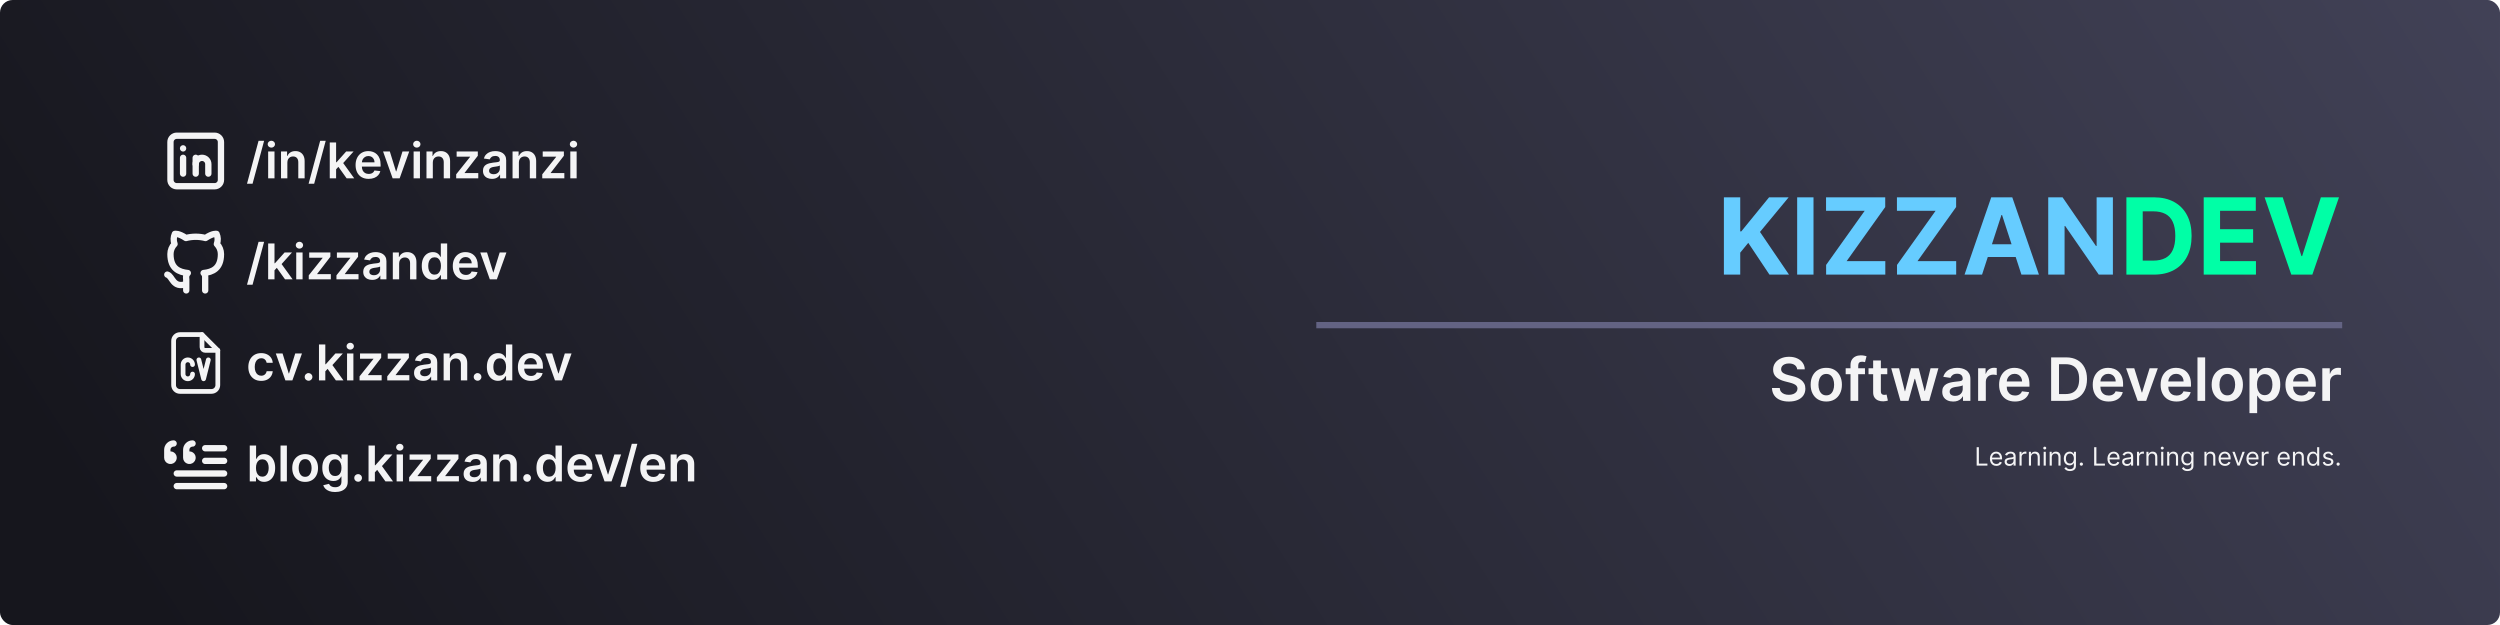 <svg width="1584" height="396" viewBox="0 0 1584 396" fill="none" xmlns="http://www.w3.org/2000/svg">
<g clip-path="url(#clip0_1_70)">
<rect width="1584" height="396" rx="8" fill="url(#paint0_linear_1_70)"/>
<g clip-path="url(#clip1_1_70)">
<path d="M108 90C108 88.939 108.421 87.922 109.172 87.172C109.922 86.421 110.939 86 112 86H136C137.061 86 138.078 86.421 138.828 87.172C139.579 87.922 140 88.939 140 90V114C140 115.061 139.579 116.078 138.828 116.828C138.078 117.579 137.061 118 136 118H112C110.939 118 109.922 117.579 109.172 116.828C108.421 116.078 108 115.061 108 114V90Z" stroke="#F4F4F5" stroke-width="4" stroke-linecap="round" stroke-linejoin="round"/>
<path d="M116 100V110" stroke="#F4F4F5" stroke-width="4" stroke-linecap="round" stroke-linejoin="round"/>
<path d="M116 94V94.02" stroke="#F4F4F5" stroke-width="4" stroke-linecap="round" stroke-linejoin="round"/>
<path d="M124 110V100" stroke="#F4F4F5" stroke-width="4" stroke-linecap="round" stroke-linejoin="round"/>
<path d="M132 110V104C132 102.939 131.579 101.922 130.828 101.172C130.078 100.421 129.061 100 128 100C126.939 100 125.922 100.421 125.172 101.172C124.421 101.922 124 102.939 124 104" stroke="#F4F4F5" stroke-width="4" stroke-linecap="round" stroke-linejoin="round"/>
</g>
<path d="M167.341 89.207L160.017 116.418H156.499L163.824 89.207H167.341ZM169.905 113V95.954H173.922V113H169.905ZM171.925 93.535C171.288 93.535 170.741 93.325 170.282 92.903C169.824 92.474 169.594 91.96 169.594 91.36C169.594 90.754 169.824 90.239 170.282 89.818C170.741 89.389 171.288 89.174 171.925 89.174C172.568 89.174 173.116 89.389 173.567 89.818C174.026 90.239 174.255 90.754 174.255 91.36C174.255 91.96 174.026 92.474 173.567 92.903C173.116 93.325 172.568 93.535 171.925 93.535ZM182.07 103.012V113H178.053V95.954H181.893V98.851H182.093C182.485 97.897 183.11 97.138 183.968 96.576C184.834 96.014 185.903 95.733 187.175 95.733C188.351 95.733 189.376 95.984 190.249 96.487C191.129 96.99 191.81 97.719 192.291 98.673C192.779 99.628 193.02 100.786 193.012 102.147V113H188.995V102.768C188.995 101.629 188.699 100.737 188.107 100.094C187.523 99.45 186.713 99.128 185.677 99.128C184.974 99.128 184.349 99.284 183.802 99.594C183.261 99.898 182.836 100.338 182.525 100.915C182.222 101.492 182.07 102.191 182.07 103.012ZM206.373 89.207L199.049 116.418H195.531L202.856 89.207H206.373ZM212.599 107.651L212.588 102.802H213.232L219.357 95.954H224.051L216.516 104.344H215.684L212.599 107.651ZM208.937 113V90.273H212.954V113H208.937ZM219.635 113L214.086 105.243L216.794 102.413L224.44 113H219.635ZM233.573 113.333C231.864 113.333 230.388 112.978 229.145 112.268C227.91 111.55 226.959 110.536 226.293 109.227C225.627 107.91 225.294 106.36 225.294 104.577C225.294 102.824 225.627 101.285 226.293 99.961C226.966 98.629 227.906 97.593 229.112 96.853C230.318 96.106 231.734 95.733 233.362 95.733C234.413 95.733 235.404 95.903 236.336 96.243C237.276 96.576 238.104 97.094 238.822 97.797C239.547 98.499 240.117 99.395 240.531 100.482C240.945 101.562 241.152 102.85 241.152 104.344V105.576H227.181V102.868H237.302C237.294 102.099 237.128 101.414 236.802 100.815C236.477 100.209 236.022 99.731 235.437 99.384C234.86 99.036 234.187 98.862 233.418 98.862C232.596 98.862 231.875 99.062 231.254 99.461C230.632 99.853 230.148 100.371 229.8 101.015C229.46 101.651 229.286 102.35 229.278 103.112V105.476C229.278 106.467 229.46 107.318 229.822 108.028C230.185 108.731 230.691 109.271 231.342 109.649C231.993 110.019 232.755 110.203 233.628 110.203C234.213 110.203 234.742 110.122 235.215 109.959C235.689 109.789 236.099 109.541 236.447 109.216C236.795 108.89 237.057 108.487 237.235 108.006L240.986 108.428C240.749 109.419 240.298 110.285 239.632 111.025C238.974 111.757 238.13 112.327 237.102 112.734C236.074 113.133 234.897 113.333 233.573 113.333ZM259.288 95.954L253.218 113H248.779L242.709 95.954H246.992L250.91 108.617H251.087L255.016 95.954H259.288ZM262.068 113V95.954H266.085V113H262.068ZM264.088 93.535C263.451 93.535 262.904 93.325 262.445 92.903C261.987 92.474 261.757 91.96 261.757 91.36C261.757 90.754 261.987 90.239 262.445 89.818C262.904 89.389 263.451 89.174 264.088 89.174C264.731 89.174 265.279 89.389 265.73 89.818C266.189 90.239 266.418 90.754 266.418 91.36C266.418 91.96 266.189 92.474 265.73 92.903C265.279 93.325 264.731 93.535 264.088 93.535ZM274.233 103.012V113H270.216V95.954H274.056V98.851H274.256C274.648 97.897 275.273 97.138 276.131 96.576C276.997 96.014 278.066 95.733 279.338 95.733C280.514 95.733 281.539 95.984 282.412 96.487C283.293 96.99 283.973 97.719 284.454 98.673C284.942 99.628 285.183 100.786 285.175 102.147V113H281.158V102.768C281.158 101.629 280.862 100.737 280.27 100.094C279.686 99.45 278.876 99.128 277.84 99.128C277.137 99.128 276.512 99.284 275.965 99.594C275.425 99.898 274.999 100.338 274.688 100.915C274.385 101.492 274.233 102.191 274.233 103.012ZM289.037 113V110.448L297.826 99.428V99.284H289.326V95.954H302.742V98.696L294.375 109.527V109.671H303.031V113H289.037ZM311.712 113.344C310.632 113.344 309.659 113.152 308.793 112.767C307.935 112.375 307.254 111.798 306.751 111.036C306.256 110.274 306.008 109.334 306.008 108.217C306.008 107.255 306.185 106.46 306.54 105.831C306.896 105.202 307.38 104.699 307.994 104.322C308.608 103.945 309.3 103.66 310.069 103.467C310.846 103.268 311.649 103.123 312.477 103.035C313.476 102.931 314.286 102.839 314.908 102.757C315.529 102.668 315.981 102.535 316.262 102.358C316.55 102.173 316.694 101.888 316.694 101.503V101.437C316.694 100.601 316.447 99.953 315.951 99.495C315.455 99.036 314.741 98.807 313.809 98.807C312.825 98.807 312.045 99.021 311.468 99.45C310.898 99.879 310.513 100.386 310.314 100.971L306.563 100.438C306.859 99.402 307.347 98.537 308.027 97.841C308.708 97.138 309.54 96.613 310.524 96.265C311.508 95.91 312.596 95.733 313.787 95.733C314.608 95.733 315.426 95.829 316.239 96.021C317.053 96.213 317.797 96.532 318.47 96.975C319.143 97.412 319.683 98.007 320.09 98.762C320.505 99.517 320.712 100.46 320.712 101.592V113H316.85V110.658H316.717C316.473 111.132 316.129 111.576 315.685 111.99C315.248 112.397 314.697 112.726 314.031 112.978C313.373 113.222 312.6 113.344 311.712 113.344ZM312.755 110.392C313.561 110.392 314.26 110.233 314.852 109.915C315.444 109.589 315.899 109.16 316.217 108.628C316.543 108.095 316.706 107.514 316.706 106.885V104.877C316.58 104.98 316.365 105.077 316.062 105.165C315.766 105.254 315.433 105.332 315.063 105.398C314.693 105.465 314.327 105.524 313.965 105.576C313.602 105.628 313.288 105.672 313.021 105.709C312.422 105.79 311.886 105.924 311.412 106.109C310.939 106.294 310.565 106.552 310.291 106.885C310.018 107.211 309.881 107.633 309.881 108.15C309.881 108.89 310.151 109.449 310.691 109.826C311.231 110.203 311.919 110.392 312.755 110.392ZM328.768 103.012V113H324.751V95.954H328.591V98.851H328.791C329.183 97.897 329.808 97.138 330.666 96.576C331.532 96.014 332.601 95.733 333.873 95.733C335.049 95.733 336.074 95.984 336.947 96.487C337.827 96.99 338.508 97.719 338.989 98.673C339.477 99.628 339.718 100.786 339.71 102.147V113H335.693V102.768C335.693 101.629 335.397 100.737 334.805 100.094C334.221 99.45 333.411 99.128 332.375 99.128C331.672 99.128 331.047 99.284 330.5 99.594C329.959 99.898 329.534 100.338 329.223 100.915C328.92 101.492 328.768 102.191 328.768 103.012ZM343.572 113V110.448L352.361 99.428V99.284H343.861V95.954H357.277V98.696L348.91 109.527V109.671H357.566V113H343.572ZM361.342 113V95.954H365.359V113H361.342ZM363.361 93.535C362.725 93.535 362.178 93.325 361.719 92.903C361.26 92.474 361.031 91.96 361.031 91.36C361.031 90.754 361.26 90.239 361.719 89.818C362.178 89.389 362.725 89.174 363.361 89.174C364.005 89.174 364.553 89.389 365.004 89.818C365.462 90.239 365.692 90.754 365.692 91.36C365.692 91.96 365.462 92.474 365.004 92.903C364.553 93.325 364.005 93.535 363.361 93.535Z" fill="#F4F4F5"/>
<g clip-path="url(#clip2_1_70)">
<path d="M118 180C109.4 182.8 109.4 175 106 174M130 184V177C130 175 130.2 174.2 129 173C134.6 172.4 140 170.2 140 161C139.998 158.61 139.065 156.315 137.4 154.6C138.181 152.524 138.109 150.223 137.2 148.2C137.2 148.2 135 147.6 130.2 150.8C126.134 149.741 121.866 149.741 117.8 150.8C113 147.6 110.8 148.2 110.8 148.2C109.891 150.223 109.819 152.524 110.6 154.6C108.935 156.315 108.002 158.61 108 161C108 170.2 113.4 172.4 119 173C117.8 174.2 117.8 175.4 118 177V184" stroke="#F4F4F5" stroke-width="4" stroke-linecap="round" stroke-linejoin="round"/>
</g>
<path d="M167.341 153.207L160.017 180.418H156.499L163.824 153.207H167.341ZM173.567 171.651L173.556 166.802H174.2L180.325 159.955H185.019L177.484 168.344H176.652L173.567 171.651ZM169.905 177V154.273H173.922V177H169.905ZM180.603 177L175.054 169.243L177.762 166.413L185.408 177H180.603ZM187.697 177V159.955H191.714V177H187.697ZM189.716 157.535C189.08 157.535 188.533 157.324 188.074 156.903C187.615 156.474 187.386 155.96 187.386 155.36C187.386 154.754 187.615 154.239 188.074 153.818C188.533 153.389 189.08 153.174 189.716 153.174C190.36 153.174 190.907 153.389 191.359 153.818C191.817 154.239 192.047 154.754 192.047 155.36C192.047 155.96 191.817 156.474 191.359 156.903C190.907 157.324 190.36 157.535 189.716 157.535ZM195.623 177V174.448L204.412 163.428V163.284H195.911V159.955H209.328V162.696L200.961 173.527V173.671H209.617V177H195.623ZM213.171 177V174.448L221.96 163.428V163.284H213.459V159.955H226.876V162.696L218.508 173.527V173.671H227.164V177H213.171ZM235.845 177.344C234.765 177.344 233.792 177.152 232.926 176.767C232.068 176.375 231.388 175.798 230.885 175.036C230.389 174.274 230.141 173.334 230.141 172.217C230.141 171.255 230.319 170.46 230.674 169.831C231.029 169.202 231.513 168.699 232.127 168.322C232.742 167.945 233.433 167.66 234.203 167.467C234.979 167.268 235.782 167.123 236.611 167.035C237.61 166.931 238.42 166.839 239.041 166.757C239.663 166.668 240.114 166.535 240.395 166.358C240.684 166.173 240.828 165.888 240.828 165.503V165.437C240.828 164.601 240.58 163.953 240.084 163.495C239.589 163.036 238.875 162.807 237.942 162.807C236.959 162.807 236.178 163.021 235.601 163.45C235.031 163.879 234.647 164.386 234.447 164.971L230.696 164.438C230.992 163.402 231.48 162.537 232.161 161.841C232.841 161.138 233.674 160.613 234.658 160.265C235.642 159.91 236.729 159.733 237.92 159.733C238.741 159.733 239.559 159.829 240.373 160.021C241.187 160.213 241.93 160.532 242.603 160.975C243.277 161.412 243.817 162.008 244.224 162.762C244.638 163.517 244.845 164.46 244.845 165.592V177H240.983V174.658H240.85C240.606 175.132 240.262 175.576 239.818 175.99C239.381 176.397 238.83 176.726 238.164 176.978C237.506 177.222 236.733 177.344 235.845 177.344ZM236.888 174.392C237.695 174.392 238.394 174.233 238.986 173.915C239.577 173.589 240.032 173.16 240.351 172.628C240.676 172.095 240.839 171.514 240.839 170.885V168.877C240.713 168.98 240.499 169.077 240.195 169.165C239.899 169.254 239.566 169.332 239.196 169.398C238.827 169.465 238.46 169.524 238.098 169.576C237.735 169.628 237.421 169.672 237.155 169.709C236.555 169.79 236.019 169.924 235.545 170.109C235.072 170.294 234.698 170.552 234.425 170.885C234.151 171.211 234.014 171.633 234.014 172.15C234.014 172.89 234.284 173.449 234.824 173.826C235.364 174.203 236.052 174.392 236.888 174.392ZM252.902 167.012V177H248.884V159.955H252.724V162.851H252.924C253.316 161.897 253.941 161.138 254.799 160.576C255.665 160.014 256.734 159.733 258.006 159.733C259.183 159.733 260.207 159.984 261.08 160.487C261.961 160.99 262.641 161.719 263.122 162.673C263.611 163.628 263.851 164.786 263.844 166.147V177H259.826V166.768C259.826 165.629 259.53 164.737 258.939 164.094C258.354 163.45 257.544 163.128 256.508 163.128C255.805 163.128 255.18 163.284 254.633 163.594C254.093 163.898 253.667 164.338 253.357 164.915C253.053 165.492 252.902 166.191 252.902 167.012ZM274.253 177.3C272.914 177.3 271.715 176.956 270.657 176.268C269.599 175.58 268.763 174.581 268.149 173.271C267.535 171.962 267.228 170.371 267.228 168.499C267.228 166.606 267.539 165.008 268.16 163.705C268.789 162.396 269.636 161.408 270.702 160.742C271.767 160.069 272.954 159.733 274.264 159.733C275.263 159.733 276.084 159.903 276.728 160.243C277.371 160.576 277.882 160.979 278.259 161.453C278.636 161.919 278.929 162.359 279.136 162.773H279.302V154.273H283.33V177H279.38V174.314H279.136C278.929 174.729 278.629 175.169 278.237 175.635C277.845 176.094 277.327 176.486 276.683 176.811C276.04 177.137 275.229 177.3 274.253 177.3ZM275.374 174.004C276.224 174.004 276.949 173.774 277.549 173.316C278.148 172.85 278.603 172.202 278.914 171.374C279.224 170.545 279.38 169.58 279.38 168.477C279.38 167.375 279.224 166.417 278.914 165.603C278.61 164.789 278.159 164.157 277.56 163.705C276.968 163.254 276.239 163.028 275.374 163.028C274.478 163.028 273.731 163.262 273.132 163.728C272.533 164.194 272.081 164.837 271.778 165.659C271.475 166.48 271.323 167.419 271.323 168.477C271.323 169.543 271.475 170.493 271.778 171.329C272.089 172.158 272.544 172.813 273.143 173.294C273.75 173.767 274.493 174.004 275.374 174.004ZM295.157 177.333C293.448 177.333 291.972 176.978 290.73 176.268C289.494 175.55 288.543 174.536 287.878 173.227C287.212 171.91 286.879 170.36 286.879 168.577C286.879 166.824 287.212 165.285 287.878 163.961C288.551 162.629 289.49 161.593 290.696 160.853C291.902 160.106 293.319 159.733 294.947 159.733C295.997 159.733 296.988 159.903 297.921 160.243C298.86 160.576 299.689 161.094 300.406 161.797C301.131 162.5 301.701 163.395 302.115 164.482C302.53 165.562 302.737 166.85 302.737 168.344V169.576H288.765V166.868H298.886C298.879 166.099 298.712 165.414 298.387 164.815C298.061 164.209 297.606 163.731 297.022 163.384C296.445 163.036 295.771 162.862 295.002 162.862C294.181 162.862 293.459 163.062 292.838 163.461C292.217 163.853 291.732 164.371 291.384 165.015C291.044 165.651 290.87 166.35 290.863 167.112V169.476C290.863 170.467 291.044 171.318 291.406 172.028C291.769 172.731 292.276 173.271 292.927 173.649C293.578 174.019 294.34 174.203 295.213 174.203C295.797 174.203 296.326 174.122 296.8 173.959C297.273 173.789 297.684 173.541 298.032 173.216C298.379 172.89 298.642 172.487 298.819 172.006L302.57 172.428C302.334 173.419 301.882 174.285 301.217 175.025C300.558 175.757 299.715 176.327 298.686 176.734C297.658 177.133 296.482 177.333 295.157 177.333ZM320.873 159.955L314.802 177H310.363L304.293 159.955H308.577L312.494 172.617H312.672L316.6 159.955H320.873Z" fill="#F4F4F5"/>
<g clip-path="url(#clip3_1_70)">
<path d="M128 212V220C128 220.53 128.211 221.039 128.586 221.414C128.961 221.789 129.47 222 130 222H138" stroke="#F4F4F5" stroke-width="3" stroke-linecap="round" stroke-linejoin="round"/>
<path d="M134 248H114C112.939 248 111.922 247.579 111.172 246.828C110.421 246.078 110 245.061 110 244V216C110 214.939 110.421 213.922 111.172 213.172C111.922 212.421 112.939 212 114 212H128L138 222V244C138 245.061 137.579 246.078 136.828 246.828C136.078 247.579 135.061 248 134 248Z" stroke="#F4F4F5" stroke-width="3" stroke-linecap="round" stroke-linejoin="round"/>
<path d="M122 231C122 230.204 121.684 229.441 121.121 228.879C120.559 228.316 119.796 228 119 228C118.204 228 117.441 228.316 116.879 228.879C116.316 229.441 116 230.204 116 231V237C116 237.796 116.316 238.559 116.879 239.121C117.441 239.684 118.204 240 119 240C119.796 240 120.559 239.684 121.121 239.121C121.684 238.559 122 237.796 122 237" stroke="#F4F4F5" stroke-width="3" stroke-linecap="round" stroke-linejoin="round"/>
<path d="M126 228L129 240L132 228" stroke="#F4F4F5" stroke-width="3" stroke-linecap="round" stroke-linejoin="round"/>
</g>
<path d="M165.499 241.333C163.798 241.333 162.337 240.959 161.116 240.212C159.903 239.465 158.967 238.433 158.308 237.116C157.657 235.792 157.332 234.268 157.332 232.544C157.332 230.813 157.665 229.285 158.33 227.961C158.996 226.629 159.936 225.593 161.149 224.853C162.37 224.106 163.813 223.733 165.477 223.733C166.861 223.733 168.085 223.988 169.15 224.498C170.223 225.001 171.078 225.715 171.714 226.64C172.35 227.557 172.713 228.63 172.801 229.858H168.962C168.806 229.037 168.436 228.353 167.852 227.805C167.275 227.25 166.502 226.973 165.533 226.973C164.711 226.973 163.99 227.195 163.369 227.639C162.747 228.075 162.263 228.704 161.915 229.525C161.575 230.347 161.404 231.331 161.404 232.477C161.404 233.639 161.575 234.638 161.915 235.474C162.255 236.302 162.732 236.942 163.346 237.393C163.968 237.837 164.697 238.059 165.533 238.059C166.124 238.059 166.653 237.948 167.119 237.726C167.593 237.497 167.989 237.168 168.307 236.739C168.625 236.31 168.843 235.788 168.962 235.174H172.801C172.705 236.38 172.35 237.449 171.736 238.381C171.122 239.306 170.286 240.031 169.228 240.556C168.17 241.074 166.927 241.333 165.499 241.333ZM191.325 223.955L185.255 241H180.816L174.746 223.955H179.03L182.947 236.617H183.125L187.053 223.955H191.325ZM195.512 241.244C194.839 241.244 194.262 241.007 193.781 240.534C193.3 240.06 193.063 239.483 193.071 238.803C193.063 238.137 193.3 237.567 193.781 237.094C194.262 236.62 194.839 236.384 195.512 236.384C196.163 236.384 196.729 236.62 197.21 237.094C197.698 237.567 197.946 238.137 197.953 238.803C197.946 239.254 197.828 239.665 197.598 240.035C197.376 240.404 197.08 240.7 196.71 240.922C196.348 241.137 195.948 241.244 195.512 241.244ZM205.763 235.651L205.752 230.802H206.396L212.521 223.955H217.215L209.68 232.344H208.848L205.763 235.651ZM202.101 241V218.273H206.118V241H202.101ZM212.799 241L207.25 233.243L209.958 230.413L217.604 241H212.799ZM219.893 241V223.955H223.91V241H219.893ZM221.912 221.535C221.276 221.535 220.729 221.324 220.27 220.903C219.811 220.474 219.582 219.96 219.582 219.36C219.582 218.754 219.811 218.239 220.27 217.818C220.729 217.389 221.276 217.174 221.912 217.174C222.556 217.174 223.104 217.389 223.555 217.818C224.014 218.239 224.243 218.754 224.243 219.36C224.243 219.96 224.014 220.474 223.555 220.903C223.104 221.324 222.556 221.535 221.912 221.535ZM227.819 241V238.448L236.608 227.428V227.284H228.107V223.955H241.524V226.696L233.157 237.527V237.671H241.813V241H227.819ZM245.367 241V238.448L254.156 227.428V227.284H245.655V223.955H259.072V226.696L250.704 237.527V237.671H259.36V241H245.367ZM268.041 241.344C266.961 241.344 265.988 241.152 265.123 240.767C264.264 240.375 263.584 239.798 263.081 239.036C262.585 238.274 262.337 237.334 262.337 236.217C262.337 235.255 262.515 234.46 262.87 233.831C263.225 233.202 263.709 232.699 264.324 232.322C264.938 231.945 265.629 231.66 266.399 231.467C267.176 231.268 267.978 231.123 268.807 231.035C269.806 230.931 270.616 230.839 271.237 230.757C271.859 230.668 272.31 230.535 272.591 230.358C272.88 230.173 273.024 229.888 273.024 229.503V229.437C273.024 228.601 272.776 227.953 272.28 227.495C271.785 227.036 271.071 226.807 270.139 226.807C269.155 226.807 268.374 227.021 267.797 227.45C267.227 227.879 266.843 228.386 266.643 228.971L262.892 228.438C263.188 227.402 263.676 226.537 264.357 225.841C265.037 225.138 265.87 224.613 266.854 224.265C267.838 223.91 268.925 223.733 270.116 223.733C270.938 223.733 271.755 223.829 272.569 224.021C273.383 224.213 274.126 224.532 274.799 224.975C275.473 225.412 276.013 226.008 276.42 226.762C276.834 227.517 277.041 228.46 277.041 229.592V241H273.179V238.658H273.046C272.802 239.132 272.458 239.576 272.014 239.99C271.577 240.397 271.026 240.726 270.36 240.978C269.702 241.222 268.929 241.344 268.041 241.344ZM269.084 238.392C269.891 238.392 270.59 238.233 271.182 237.915C271.774 237.589 272.229 237.16 272.547 236.628C272.872 236.095 273.035 235.514 273.035 234.885V232.877C272.909 232.98 272.695 233.077 272.391 233.165C272.095 233.254 271.762 233.332 271.393 233.398C271.023 233.465 270.656 233.524 270.294 233.576C269.931 233.628 269.617 233.672 269.351 233.709C268.751 233.79 268.215 233.924 267.741 234.109C267.268 234.294 266.894 234.552 266.621 234.885C266.347 235.211 266.21 235.633 266.21 236.15C266.21 236.89 266.48 237.449 267.02 237.826C267.56 238.203 268.248 238.392 269.084 238.392ZM285.098 231.012V241H281.08V223.955H284.92V226.851H285.12C285.512 225.897 286.137 225.138 286.995 224.576C287.861 224.014 288.93 223.733 290.202 223.733C291.379 223.733 292.403 223.984 293.276 224.487C294.157 224.99 294.837 225.719 295.318 226.673C295.807 227.628 296.047 228.786 296.04 230.147V241H292.022V230.768C292.022 229.629 291.726 228.737 291.135 228.094C290.55 227.45 289.74 227.128 288.704 227.128C288.001 227.128 287.376 227.284 286.829 227.594C286.289 227.898 285.863 228.338 285.553 228.915C285.249 229.492 285.098 230.191 285.098 231.012ZM302.598 241.244C301.925 241.244 301.348 241.007 300.867 240.534C300.386 240.06 300.149 239.483 300.157 238.803C300.149 238.137 300.386 237.567 300.867 237.094C301.348 236.62 301.925 236.384 302.598 236.384C303.249 236.384 303.815 236.62 304.296 237.094C304.784 237.567 305.032 238.137 305.04 238.803C305.032 239.254 304.914 239.665 304.684 240.035C304.462 240.404 304.167 240.7 303.797 240.922C303.434 241.137 303.035 241.244 302.598 241.244ZM315.513 241.3C314.174 241.3 312.975 240.956 311.917 240.268C310.859 239.58 310.023 238.581 309.409 237.271C308.795 235.962 308.488 234.371 308.488 232.499C308.488 230.606 308.799 229.008 309.42 227.705C310.049 226.396 310.896 225.408 311.961 224.742C313.027 224.069 314.214 223.733 315.524 223.733C316.522 223.733 317.344 223.903 317.987 224.243C318.631 224.576 319.141 224.979 319.519 225.453C319.896 225.919 320.188 226.359 320.395 226.773H320.562V218.273H324.59V241H320.64V238.314H320.395C320.188 238.729 319.889 239.169 319.497 239.635C319.104 240.094 318.587 240.486 317.943 240.811C317.299 241.137 316.489 241.3 315.513 241.3ZM316.633 238.004C317.484 238.004 318.209 237.774 318.809 237.316C319.408 236.85 319.863 236.202 320.173 235.374C320.484 234.545 320.64 233.58 320.64 232.477C320.64 231.375 320.484 230.417 320.173 229.603C319.87 228.789 319.419 228.157 318.82 227.705C318.228 227.254 317.499 227.028 316.633 227.028C315.738 227.028 314.991 227.262 314.392 227.728C313.793 228.194 313.341 228.837 313.038 229.659C312.735 230.48 312.583 231.419 312.583 232.477C312.583 233.543 312.735 234.493 313.038 235.329C313.349 236.158 313.804 236.813 314.403 237.294C315.01 237.767 315.753 238.004 316.633 238.004ZM336.417 241.333C334.708 241.333 333.232 240.978 331.989 240.268C330.754 239.55 329.803 238.536 329.137 237.227C328.471 235.91 328.139 234.36 328.139 232.577C328.139 230.824 328.471 229.285 329.137 227.961C329.811 226.629 330.75 225.593 331.956 224.853C333.162 224.106 334.579 223.733 336.206 223.733C337.257 223.733 338.248 223.903 339.18 224.243C340.12 224.576 340.949 225.094 341.666 225.797C342.391 226.5 342.961 227.395 343.375 228.482C343.789 229.562 343.997 230.85 343.997 232.344V233.576H330.025V230.868H340.146C340.138 230.099 339.972 229.414 339.646 228.815C339.321 228.209 338.866 227.731 338.281 227.384C337.704 227.036 337.031 226.862 336.262 226.862C335.441 226.862 334.719 227.062 334.098 227.461C333.476 227.853 332.992 228.371 332.644 229.015C332.304 229.651 332.13 230.35 332.122 231.112V233.476C332.122 234.467 332.304 235.318 332.666 236.028C333.029 236.731 333.536 237.271 334.187 237.649C334.838 238.019 335.6 238.203 336.473 238.203C337.057 238.203 337.586 238.122 338.06 237.959C338.533 237.789 338.944 237.541 339.291 237.216C339.639 236.89 339.902 236.487 340.079 236.006L343.83 236.428C343.593 237.419 343.142 238.285 342.476 239.025C341.818 239.757 340.974 240.327 339.946 240.734C338.918 241.133 337.741 241.333 336.417 241.333ZM362.132 223.955L356.062 241H351.623L345.553 223.955H349.837L353.754 236.617H353.931L357.86 223.955H362.132Z" fill="#F4F4F5"/>
<g clip-path="url(#clip4_1_70)">
<path d="M112 300H142" stroke="#F4F4F5" stroke-width="4" stroke-linecap="round" stroke-linejoin="round"/>
<path d="M142 308H112" stroke="#F4F4F5" stroke-width="4" stroke-linecap="round" stroke-linejoin="round"/>
<path d="M130 292H142" stroke="#F4F4F5" stroke-width="4" stroke-linecap="round" stroke-linejoin="round"/>
<path d="M142 284H130" stroke="#F4F4F5" stroke-width="4" stroke-linecap="round" stroke-linejoin="round"/>
<path d="M118 288H120C120.396 288 120.782 288.117 121.111 288.337C121.44 288.557 121.696 288.869 121.848 289.235C121.999 289.6 122.039 290.002 121.962 290.39C121.884 290.778 121.694 291.135 121.414 291.414C121.135 291.694 120.778 291.884 120.39 291.962C120.002 292.039 119.6 291.999 119.235 291.848C118.869 291.696 118.557 291.44 118.337 291.111C118.117 290.782 118 290.396 118 290V285C118 283.939 118.421 282.922 119.172 282.172C119.922 281.421 120.939 281 122 281" stroke="#F4F4F5" stroke-width="4" stroke-linecap="round" stroke-linejoin="round"/>
<path d="M106 288H108C108.396 288 108.782 288.117 109.111 288.337C109.44 288.557 109.696 288.869 109.848 289.235C109.999 289.6 110.039 290.002 109.962 290.39C109.884 290.778 109.694 291.135 109.414 291.414C109.135 291.694 108.778 291.884 108.39 291.962C108.002 292.039 107.6 291.999 107.235 291.848C106.869 291.696 106.557 291.44 106.337 291.111C106.117 290.782 106 290.396 106 290V285C106 283.939 106.421 282.922 107.172 282.172C107.922 281.421 108.939 281 110 281" stroke="#F4F4F5" stroke-width="4" stroke-linecap="round" stroke-linejoin="round"/>
</g>
<path d="M158.242 305V282.273H162.259V290.773H162.425C162.632 290.359 162.925 289.919 163.302 289.453C163.679 288.979 164.19 288.576 164.833 288.243C165.477 287.903 166.298 287.733 167.297 287.733C168.614 287.733 169.801 288.069 170.859 288.742C171.925 289.408 172.768 290.396 173.389 291.705C174.018 293.008 174.333 294.606 174.333 296.499C174.333 298.371 174.026 299.962 173.412 301.271C172.798 302.581 171.962 303.58 170.904 304.268C169.846 304.956 168.647 305.3 167.308 305.3C166.332 305.3 165.521 305.137 164.878 304.811C164.234 304.486 163.716 304.094 163.324 303.635C162.94 303.169 162.64 302.729 162.425 302.314H162.192V305H158.242ZM162.181 296.477C162.181 297.58 162.337 298.545 162.647 299.374C162.965 300.202 163.42 300.85 164.012 301.316C164.612 301.774 165.337 302.004 166.187 302.004C167.075 302.004 167.819 301.767 168.418 301.294C169.017 300.813 169.468 300.158 169.772 299.329C170.082 298.493 170.238 297.543 170.238 296.477C170.238 295.419 170.086 294.48 169.783 293.659C169.48 292.837 169.028 292.194 168.429 291.728C167.83 291.262 167.083 291.028 166.187 291.028C165.329 291.028 164.6 291.254 164.001 291.705C163.402 292.157 162.947 292.789 162.636 293.603C162.333 294.417 162.181 295.375 162.181 296.477ZM181.765 282.273V305H177.748V282.273H181.765ZM193.331 305.333C191.667 305.333 190.224 304.967 189.003 304.234C187.783 303.502 186.836 302.477 186.162 301.16C185.497 299.843 185.164 298.305 185.164 296.544C185.164 294.783 185.497 293.241 186.162 291.916C186.836 290.592 187.783 289.564 189.003 288.831C190.224 288.099 191.667 287.733 193.331 287.733C194.996 287.733 196.439 288.099 197.659 288.831C198.88 289.564 199.823 290.592 200.489 291.916C201.162 293.241 201.499 294.783 201.499 296.544C201.499 298.305 201.162 299.843 200.489 301.16C199.823 302.477 198.88 303.502 197.659 304.234C196.439 304.967 194.996 305.333 193.331 305.333ZM193.354 302.115C194.256 302.115 195.011 301.867 195.617 301.371C196.224 300.868 196.675 300.195 196.971 299.351C197.275 298.508 197.426 297.569 197.426 296.533C197.426 295.49 197.275 294.546 196.971 293.703C196.675 292.852 196.224 292.175 195.617 291.672C195.011 291.169 194.256 290.918 193.354 290.918C192.429 290.918 191.659 291.169 191.045 291.672C190.439 292.175 189.984 292.852 189.68 293.703C189.384 294.546 189.236 295.49 189.236 296.533C189.236 297.569 189.384 298.508 189.68 299.351C189.984 300.195 190.439 300.868 191.045 301.371C191.659 301.867 192.429 302.115 193.354 302.115ZM212.322 311.747C210.879 311.747 209.64 311.551 208.604 311.159C207.568 310.774 206.736 310.256 206.107 309.605C205.478 308.954 205.042 308.233 204.798 307.441L208.415 306.565C208.578 306.898 208.815 307.227 209.126 307.552C209.436 307.885 209.854 308.159 210.38 308.374C210.912 308.596 211.582 308.706 212.388 308.706C213.527 308.706 214.471 308.429 215.218 307.874C215.965 307.327 216.339 306.424 216.339 305.166V301.937H216.139C215.932 302.351 215.629 302.777 215.229 303.213C214.837 303.65 214.315 304.016 213.664 304.312C213.021 304.608 212.211 304.756 211.234 304.756C209.925 304.756 208.737 304.449 207.672 303.835C206.614 303.213 205.77 302.289 205.142 301.06C204.52 299.825 204.209 298.279 204.209 296.422C204.209 294.55 204.52 292.971 205.142 291.683C205.77 290.389 206.618 289.408 207.683 288.742C208.748 288.069 209.936 287.733 211.245 287.733C212.244 287.733 213.065 287.903 213.709 288.243C214.36 288.576 214.878 288.979 215.262 289.453C215.647 289.919 215.939 290.359 216.139 290.773H216.361V287.955H220.323V305.277C220.323 306.735 219.975 307.941 219.28 308.895C218.584 309.85 217.633 310.563 216.428 311.037C215.222 311.51 213.853 311.747 212.322 311.747ZM212.355 301.604C213.206 301.604 213.931 301.397 214.53 300.983C215.129 300.568 215.584 299.973 215.895 299.196C216.206 298.419 216.361 297.487 216.361 296.4C216.361 295.327 216.206 294.387 215.895 293.581C215.592 292.774 215.14 292.149 214.541 291.705C213.949 291.254 213.22 291.028 212.355 291.028C211.46 291.028 210.712 291.262 210.113 291.728C209.514 292.194 209.063 292.834 208.759 293.647C208.456 294.454 208.304 295.371 208.304 296.4C208.304 297.443 208.456 298.356 208.759 299.141C209.07 299.917 209.525 300.524 210.124 300.961C210.731 301.39 211.474 301.604 212.355 301.604ZM226.915 305.244C226.241 305.244 225.664 305.007 225.183 304.534C224.702 304.06 224.466 303.483 224.473 302.803C224.466 302.137 224.702 301.567 225.183 301.094C225.664 300.62 226.241 300.384 226.915 300.384C227.566 300.384 228.132 300.62 228.612 301.094C229.101 301.567 229.349 302.137 229.356 302.803C229.349 303.254 229.23 303.665 229.001 304.035C228.779 304.404 228.483 304.7 228.113 304.922C227.751 305.137 227.351 305.244 226.915 305.244ZM237.166 299.651L237.155 294.802H237.798L243.924 287.955H248.618L241.083 296.344H240.251L237.166 299.651ZM233.504 305V282.273H237.521V305H233.504ZM244.201 305L238.653 297.243L241.36 294.413L249.006 305H244.201ZM251.295 305V287.955H255.313V305H251.295ZM253.315 285.535C252.679 285.535 252.131 285.324 251.673 284.903C251.214 284.474 250.985 283.96 250.985 283.36C250.985 282.754 251.214 282.239 251.673 281.818C252.131 281.389 252.679 281.174 253.315 281.174C253.959 281.174 254.506 281.389 254.957 281.818C255.416 282.239 255.645 282.754 255.645 283.36C255.645 283.96 255.416 284.474 254.957 284.903C254.506 285.324 253.959 285.535 253.315 285.535ZM259.222 305V302.448L268.011 291.428V291.284H259.51V287.955H272.927V290.696L264.559 301.527V301.671H273.215V305H259.222ZM276.769 305V302.448L285.558 291.428V291.284H277.058V287.955H290.474V290.696L282.107 301.527V301.671H290.763V305H276.769ZM299.444 305.344C298.364 305.344 297.391 305.152 296.525 304.767C295.667 304.375 294.986 303.798 294.483 303.036C293.988 302.274 293.74 301.334 293.74 300.217C293.74 299.255 293.917 298.46 294.272 297.831C294.627 297.202 295.112 296.699 295.726 296.322C296.34 295.945 297.032 295.66 297.801 295.467C298.578 295.268 299.381 295.123 300.209 295.035C301.208 294.931 302.018 294.839 302.64 294.757C303.261 294.668 303.712 294.535 303.994 294.358C304.282 294.173 304.426 293.888 304.426 293.503V293.437C304.426 292.601 304.179 291.953 303.683 291.495C303.187 291.036 302.473 290.807 301.541 290.807C300.557 290.807 299.777 291.021 299.2 291.45C298.63 291.879 298.245 292.386 298.045 292.971L294.295 292.438C294.59 291.402 295.079 290.537 295.759 289.841C296.44 289.138 297.272 288.613 298.256 288.265C299.24 287.91 300.328 287.733 301.519 287.733C302.34 287.733 303.158 287.829 303.971 288.021C304.785 288.213 305.529 288.532 306.202 288.975C306.875 289.412 307.415 290.008 307.822 290.762C308.236 291.517 308.444 292.46 308.444 293.592V305H304.582V302.658H304.449C304.204 303.132 303.86 303.576 303.417 303.99C302.98 304.397 302.429 304.726 301.763 304.978C301.105 305.222 300.331 305.344 299.444 305.344ZM300.487 302.392C301.293 302.392 301.992 302.233 302.584 301.915C303.176 301.589 303.631 301.16 303.949 300.628C304.275 300.095 304.438 299.514 304.438 298.885V296.877C304.312 296.98 304.097 297.077 303.794 297.165C303.498 297.254 303.165 297.332 302.795 297.398C302.425 297.465 302.059 297.524 301.696 297.576C301.334 297.628 301.02 297.672 300.753 297.709C300.154 297.79 299.618 297.924 299.144 298.109C298.671 298.294 298.297 298.552 298.023 298.885C297.75 299.211 297.613 299.633 297.613 300.15C297.613 300.89 297.883 301.449 298.423 301.826C298.963 302.203 299.651 302.392 300.487 302.392ZM316.5 295.012V305H312.483V287.955H316.323V290.851H316.522C316.915 289.897 317.54 289.138 318.398 288.576C319.263 288.014 320.333 287.733 321.605 287.733C322.781 287.733 323.806 287.984 324.679 288.487C325.559 288.99 326.24 289.719 326.721 290.673C327.209 291.628 327.45 292.786 327.442 294.147V305H323.425V294.768C323.425 293.629 323.129 292.737 322.537 292.094C321.953 291.45 321.143 291.128 320.107 291.128C319.404 291.128 318.779 291.284 318.231 291.594C317.691 291.898 317.266 292.338 316.955 292.915C316.652 293.492 316.5 294.191 316.5 295.012ZM334.001 305.244C333.327 305.244 332.75 305.007 332.27 304.534C331.789 304.06 331.552 303.483 331.559 302.803C331.552 302.137 331.789 301.567 332.27 301.094C332.75 300.62 333.327 300.384 334.001 300.384C334.652 300.384 335.218 300.62 335.699 301.094C336.187 301.567 336.435 302.137 336.442 302.803C336.435 303.254 336.316 303.665 336.087 304.035C335.865 304.404 335.569 304.7 335.199 304.922C334.837 305.137 334.437 305.244 334.001 305.244ZM346.915 305.3C345.576 305.3 344.378 304.956 343.32 304.268C342.262 303.58 341.426 302.581 340.812 301.271C340.198 299.962 339.891 298.371 339.891 296.499C339.891 294.606 340.201 293.008 340.823 291.705C341.452 290.396 342.299 289.408 343.364 288.742C344.429 288.069 345.617 287.733 346.926 287.733C347.925 287.733 348.746 287.903 349.39 288.243C350.034 288.576 350.544 288.979 350.921 289.453C351.299 289.919 351.591 290.359 351.798 290.773H351.964V282.273H355.993V305H352.042V302.314H351.798C351.591 302.729 351.291 303.169 350.899 303.635C350.507 304.094 349.989 304.486 349.346 304.811C348.702 305.137 347.892 305.3 346.915 305.3ZM348.036 302.004C348.887 302.004 349.612 301.774 350.211 301.316C350.81 300.85 351.265 300.202 351.576 299.374C351.887 298.545 352.042 297.58 352.042 296.477C352.042 295.375 351.887 294.417 351.576 293.603C351.273 292.789 350.821 292.157 350.222 291.705C349.63 291.254 348.902 291.028 348.036 291.028C347.141 291.028 346.394 291.262 345.794 291.728C345.195 292.194 344.744 292.837 344.44 293.659C344.137 294.48 343.986 295.419 343.986 296.477C343.986 297.543 344.137 298.493 344.44 299.329C344.751 300.158 345.206 300.813 345.805 301.294C346.412 301.767 347.156 302.004 348.036 302.004ZM367.82 305.333C366.111 305.333 364.635 304.978 363.392 304.268C362.156 303.55 361.206 302.536 360.54 301.227C359.874 299.91 359.541 298.36 359.541 296.577C359.541 294.824 359.874 293.285 360.54 291.961C361.213 290.629 362.153 289.593 363.359 288.853C364.565 288.106 365.981 287.733 367.609 287.733C368.659 287.733 369.651 287.903 370.583 288.243C371.523 288.576 372.351 289.094 373.069 289.797C373.794 290.5 374.363 291.395 374.778 292.482C375.192 293.562 375.399 294.85 375.399 296.344V297.576H361.428V294.868H371.548C371.541 294.099 371.375 293.414 371.049 292.815C370.724 292.209 370.269 291.731 369.684 291.384C369.107 291.036 368.434 290.862 367.664 290.862C366.843 290.862 366.122 291.062 365.5 291.461C364.879 291.853 364.394 292.371 364.047 293.015C363.706 293.651 363.532 294.35 363.525 295.112V297.476C363.525 298.467 363.706 299.318 364.069 300.028C364.431 300.731 364.938 301.271 365.589 301.649C366.24 302.019 367.002 302.203 367.875 302.203C368.46 302.203 368.989 302.122 369.462 301.959C369.936 301.789 370.346 301.541 370.694 301.216C371.042 300.89 371.304 300.487 371.482 300.006L375.233 300.428C374.996 301.419 374.545 302.285 373.879 303.025C373.22 303.757 372.377 304.327 371.349 304.734C370.32 305.133 369.144 305.333 367.82 305.333ZM393.535 287.955L387.465 305H383.026L376.956 287.955H381.239L385.156 300.617H385.334L389.262 287.955H393.535ZM403.822 281.207L396.498 308.418H392.98L400.304 281.207H403.822ZM413.932 305.333C412.223 305.333 410.747 304.978 409.504 304.268C408.268 303.55 407.318 302.536 406.652 301.227C405.986 299.91 405.653 298.36 405.653 296.577C405.653 294.824 405.986 293.285 406.652 291.961C407.325 290.629 408.265 289.593 409.471 288.853C410.677 288.106 412.093 287.733 413.721 287.733C414.771 287.733 415.763 287.903 416.695 288.243C417.635 288.576 418.463 289.094 419.181 289.797C419.906 290.5 420.476 291.395 420.89 292.482C421.304 293.562 421.511 294.85 421.511 296.344V297.576H407.54V294.868H417.66C417.653 294.099 417.487 293.414 417.161 292.815C416.836 292.209 416.381 291.731 415.796 291.384C415.219 291.036 414.546 290.862 413.776 290.862C412.955 290.862 412.234 291.062 411.612 291.461C410.991 291.853 410.506 292.371 410.159 293.015C409.818 293.651 409.645 294.35 409.637 295.112V297.476C409.637 298.467 409.818 299.318 410.181 300.028C410.543 300.731 411.05 301.271 411.701 301.649C412.352 302.019 413.114 302.203 413.987 302.203C414.572 302.203 415.101 302.122 415.574 301.959C416.048 301.789 416.458 301.541 416.806 301.216C417.154 300.89 417.416 300.487 417.594 300.006L421.345 300.428C421.108 301.419 420.657 302.285 419.991 303.025C419.332 303.757 418.489 304.327 417.461 304.734C416.432 305.133 415.256 305.333 413.932 305.333ZM428.927 295.012V305H424.91V287.955H428.749V290.851H428.949C429.341 289.897 429.966 289.138 430.825 288.576C431.69 288.014 432.759 287.733 434.032 287.733C435.208 287.733 436.233 287.984 437.106 288.487C437.986 288.99 438.667 289.719 439.148 290.673C439.636 291.628 439.876 292.786 439.869 294.147V305H435.852V294.768C435.852 293.629 435.556 292.737 434.964 292.094C434.379 291.45 433.569 291.128 432.534 291.128C431.831 291.128 431.206 291.284 430.658 291.594C430.118 291.898 429.693 292.338 429.382 292.915C429.079 293.492 428.927 294.191 428.927 295.012Z" fill="#F4F4F5"/>
<g filter="url(#filter0_d_1_70)">
<path d="M1092.26 170V121.025H1102.61V142.619H1103.26L1120.88 121.025H1133.29L1115.12 142.954L1133.51 170H1121.12L1107.7 149.865L1102.61 156.082V170H1092.26ZM1149.04 121.025V170H1138.68V121.025H1149.04ZM1157.03 170V163.854L1181.47 129.562H1156.98V121.025H1194.48V127.171L1170.02 161.463H1194.53V170H1157.03ZM1201.95 170V163.854L1226.39 129.562H1201.9V121.025H1239.4V127.171L1214.93 161.463H1239.44V170H1201.95ZM1255.83 170H1244.73L1261.64 121.025H1274.98L1291.87 170H1280.77L1268.5 132.217H1268.12L1255.83 170ZM1255.14 150.75H1281.35V158.832H1255.14V150.75ZM1338.73 121.025V170H1329.78L1308.48 139.176H1308.12V170H1297.76V121.025H1306.85L1327.99 151.826H1328.42V121.025H1338.73Z" fill="#66CCFF"/>
<path d="M1364.64 170H1347.28V121.025H1364.79C1369.71 121.025 1373.95 122.006 1377.51 123.967C1381.06 125.912 1383.8 128.71 1385.71 132.36C1387.64 136.011 1388.6 140.379 1388.6 145.465C1388.6 150.566 1387.64 154.95 1385.71 158.617C1383.8 162.284 1381.05 165.098 1377.46 167.059C1373.89 169.02 1369.62 170 1364.64 170ZM1357.63 161.128H1364.21C1367.27 161.128 1369.85 160.586 1371.94 159.502C1374.04 158.402 1375.62 156.704 1376.67 154.408C1377.74 152.097 1378.27 149.116 1378.27 145.465C1378.27 141.846 1377.74 138.889 1376.67 136.593C1375.62 134.297 1374.05 132.607 1371.96 131.523C1369.87 130.439 1367.3 129.897 1364.24 129.897H1357.63V161.128ZM1396.27 170V121.025H1429.27V129.562H1406.63V141.232H1427.58V149.769H1406.63V161.463H1429.37V170H1396.27ZM1446.35 121.025L1458.19 158.235H1458.64L1470.51 121.025H1481.98L1465.1 170H1451.76L1434.85 121.025H1446.35Z" fill="#00FFA6"/>
</g>
<line x1="1484" y1="206" x2="834" y2="206" stroke="#636383" stroke-width="4"/>
<path d="M1138.7 234.014C1138.57 232.838 1138.04 231.923 1137.11 231.268C1136.19 230.613 1134.98 230.286 1133.5 230.286C1132.46 230.286 1131.57 230.443 1130.82 230.757C1130.08 231.071 1129.51 231.497 1129.12 232.035C1128.72 232.574 1128.52 233.188 1128.51 233.879C1128.51 234.453 1128.64 234.951 1128.9 235.373C1129.17 235.795 1129.53 236.154 1129.99 236.45C1130.45 236.737 1130.96 236.979 1131.51 237.177C1132.07 237.374 1132.63 237.54 1133.19 237.674L1135.78 238.321C1136.82 238.563 1137.82 238.89 1138.78 239.303C1139.75 239.716 1140.61 240.236 1141.38 240.864C1142.15 241.492 1142.76 242.25 1143.21 243.139C1143.66 244.027 1143.88 245.068 1143.88 246.261C1143.88 247.876 1143.47 249.298 1142.64 250.528C1141.82 251.748 1140.62 252.703 1139.06 253.394C1137.51 254.076 1135.63 254.417 1133.42 254.417C1131.28 254.417 1129.42 254.085 1127.84 253.421C1126.27 252.757 1125.04 251.788 1124.15 250.514C1123.27 249.24 1122.79 247.688 1122.72 245.857H1127.64C1127.71 246.818 1128 247.616 1128.52 248.253C1129.04 248.89 1129.72 249.366 1130.56 249.68C1131.4 249.994 1132.34 250.151 1133.38 250.151C1134.47 250.151 1135.42 249.989 1136.24 249.666C1137.06 249.334 1137.71 248.877 1138.17 248.293C1138.64 247.701 1138.88 247.01 1138.89 246.221C1138.88 245.503 1138.67 244.911 1138.25 244.444C1137.84 243.969 1137.26 243.574 1136.52 243.26C1135.78 242.937 1134.92 242.65 1133.93 242.399L1130.8 241.591C1128.53 241.008 1126.73 240.124 1125.41 238.94C1124.1 237.746 1123.45 236.163 1123.45 234.189C1123.45 232.565 1123.89 231.142 1124.77 229.922C1125.66 228.702 1126.86 227.755 1128.39 227.082C1129.91 226.401 1131.64 226.06 1133.57 226.06C1135.53 226.06 1137.24 226.401 1138.71 227.082C1140.19 227.755 1141.35 228.693 1142.2 229.895C1143.04 231.089 1143.48 232.461 1143.5 234.014H1138.7ZM1157.13 254.404C1155.11 254.404 1153.37 253.96 1151.88 253.071C1150.4 252.183 1149.26 250.94 1148.44 249.343C1147.63 247.746 1147.23 245.88 1147.23 243.744C1147.23 241.609 1147.63 239.738 1148.44 238.132C1149.26 236.526 1150.4 235.279 1151.88 234.391C1153.37 233.502 1155.11 233.058 1157.13 233.058C1159.15 233.058 1160.9 233.502 1162.38 234.391C1163.86 235.279 1165.01 236.526 1165.81 238.132C1166.63 239.738 1167.04 241.609 1167.04 243.744C1167.04 245.88 1166.63 247.746 1165.81 249.343C1165.01 250.94 1163.86 252.183 1162.38 253.071C1160.9 253.96 1159.15 254.404 1157.13 254.404ZM1157.16 250.501C1158.26 250.501 1159.17 250.2 1159.91 249.599C1160.64 248.989 1161.19 248.172 1161.55 247.149C1161.92 246.127 1162.1 244.987 1162.1 243.731C1162.1 242.466 1161.92 241.322 1161.55 240.299C1161.19 239.267 1160.64 238.446 1159.91 237.836C1159.17 237.226 1158.26 236.921 1157.16 236.921C1156.04 236.921 1155.11 237.226 1154.36 237.836C1153.63 238.446 1153.07 239.267 1152.71 240.299C1152.35 241.322 1152.17 242.466 1152.17 243.731C1152.17 244.987 1152.35 246.127 1152.71 247.149C1153.07 248.172 1153.63 248.989 1154.36 249.599C1155.11 250.2 1156.04 250.501 1157.16 250.501ZM1181.65 233.327V237.096H1169.42V233.327H1181.65ZM1172.48 254V231.376C1172.48 229.985 1172.77 228.828 1173.34 227.903C1173.92 226.979 1174.71 226.288 1175.68 225.831C1176.66 225.373 1177.75 225.144 1178.94 225.144C1179.78 225.144 1180.53 225.212 1181.19 225.346C1181.84 225.481 1182.33 225.602 1182.64 225.71L1181.67 229.478C1181.47 229.415 1181.21 229.352 1180.89 229.29C1180.58 229.218 1180.23 229.182 1179.84 229.182C1178.94 229.182 1178.29 229.402 1177.92 229.841C1177.55 230.272 1177.37 230.891 1177.37 231.699V254H1172.48ZM1195.78 233.327V237.096H1183.9V233.327H1195.78ZM1186.83 228.374H1191.71V247.782C1191.71 248.437 1191.8 248.94 1192 249.289C1192.21 249.63 1192.48 249.864 1192.81 249.989C1193.14 250.115 1193.51 250.178 1193.91 250.178C1194.22 250.178 1194.5 250.155 1194.75 250.11C1195.01 250.066 1195.21 250.025 1195.34 249.989L1196.16 253.798C1195.9 253.888 1195.53 253.987 1195.04 254.094C1194.57 254.202 1193.98 254.265 1193.29 254.283C1192.07 254.319 1190.97 254.135 1190 253.731C1189.02 253.318 1188.24 252.681 1187.67 251.82C1187.1 250.958 1186.82 249.882 1186.83 248.59V228.374ZM1204.12 254L1198.28 233.327H1203.25L1206.88 247.863H1207.07L1210.79 233.327H1215.7L1219.41 247.782H1219.62L1223.2 233.327H1228.18L1222.32 254H1217.25L1213.37 240.03H1213.09L1209.21 254H1204.12ZM1237.53 254.417C1236.22 254.417 1235.04 254.184 1233.99 253.717C1232.95 253.242 1232.12 252.542 1231.51 251.618C1230.91 250.694 1230.61 249.554 1230.61 248.199C1230.61 247.033 1230.82 246.068 1231.25 245.306C1231.69 244.543 1232.27 243.933 1233.02 243.475C1233.76 243.018 1234.6 242.672 1235.53 242.439C1236.48 242.197 1237.45 242.022 1238.46 241.914C1239.67 241.788 1240.65 241.676 1241.4 241.578C1242.16 241.47 1242.7 241.308 1243.04 241.093C1243.39 240.869 1243.57 240.523 1243.57 240.057V239.976C1243.57 238.962 1243.27 238.177 1242.67 237.621C1242.07 237.064 1241.2 236.786 1240.07 236.786C1238.88 236.786 1237.93 237.046 1237.23 237.567C1236.54 238.087 1236.07 238.702 1235.83 239.411L1231.28 238.765C1231.64 237.509 1232.23 236.459 1233.06 235.615C1233.88 234.763 1234.89 234.126 1236.09 233.704C1237.28 233.273 1238.6 233.058 1240.04 233.058C1241.04 233.058 1242.03 233.175 1243.02 233.408C1244 233.641 1244.91 234.027 1245.72 234.566C1246.54 235.095 1247.19 235.817 1247.69 236.732C1248.19 237.648 1248.44 238.792 1248.44 240.164V254H1243.76V251.16H1243.6C1243.3 251.734 1242.88 252.273 1242.34 252.775C1241.82 253.269 1241.15 253.668 1240.34 253.973C1239.54 254.269 1238.6 254.417 1237.53 254.417ZM1238.79 250.837C1239.77 250.837 1240.62 250.644 1241.34 250.258C1242.05 249.864 1242.6 249.343 1242.99 248.697C1243.39 248.051 1243.58 247.347 1243.58 246.584V244.148C1243.43 244.274 1243.17 244.39 1242.8 244.498C1242.44 244.606 1242.04 244.7 1241.59 244.781C1241.14 244.862 1240.7 244.933 1240.26 244.996C1239.82 245.059 1239.44 245.113 1239.11 245.158C1238.39 245.256 1237.74 245.418 1237.16 245.642C1236.59 245.866 1236.14 246.18 1235.8 246.584C1235.47 246.979 1235.31 247.49 1235.31 248.119C1235.31 249.016 1235.63 249.693 1236.29 250.151C1236.94 250.608 1237.78 250.837 1238.79 250.837ZM1253.34 254V233.327H1258.06V236.773H1258.28C1258.66 235.579 1259.3 234.66 1260.22 234.014C1261.14 233.359 1262.2 233.031 1263.38 233.031C1263.65 233.031 1263.95 233.045 1264.28 233.072C1264.62 233.09 1264.91 233.121 1265.13 233.166V237.648C1264.92 237.576 1264.6 237.513 1264.15 237.459C1263.71 237.396 1263.28 237.365 1262.87 237.365C1261.98 237.365 1261.18 237.558 1260.47 237.944C1259.77 238.321 1259.22 238.845 1258.82 239.518C1258.41 240.191 1258.21 240.967 1258.21 241.847V254H1253.34ZM1276.67 254.404C1274.6 254.404 1272.81 253.973 1271.3 253.112C1269.8 252.241 1268.65 251.012 1267.84 249.424C1267.03 247.827 1266.63 245.947 1266.63 243.785C1266.63 241.658 1267.03 239.792 1267.84 238.186C1268.66 236.571 1269.79 235.315 1271.26 234.417C1272.72 233.511 1274.44 233.058 1276.41 233.058C1277.69 233.058 1278.89 233.264 1280.02 233.677C1281.16 234.081 1282.16 234.709 1283.03 235.561C1283.91 236.414 1284.6 237.5 1285.11 238.818C1285.61 240.128 1285.86 241.69 1285.86 243.502V244.996H1268.92V241.712H1281.19C1281.18 240.779 1280.98 239.949 1280.58 239.222C1280.19 238.487 1279.64 237.908 1278.93 237.486C1278.23 237.064 1277.41 236.854 1276.48 236.854C1275.48 236.854 1274.61 237.096 1273.86 237.58C1273.1 238.056 1272.51 238.684 1272.09 239.465C1271.68 240.236 1271.47 241.084 1271.46 242.008V244.875C1271.46 246.077 1271.68 247.109 1272.12 247.97C1272.56 248.823 1273.17 249.478 1273.96 249.935C1274.75 250.384 1275.68 250.608 1276.74 250.608C1277.44 250.608 1278.09 250.51 1278.66 250.312C1279.23 250.106 1279.73 249.805 1280.15 249.411C1280.58 249.016 1280.89 248.527 1281.11 247.944L1285.66 248.455C1285.37 249.657 1284.82 250.707 1284.02 251.604C1283.22 252.493 1282.2 253.184 1280.95 253.677C1279.7 254.162 1278.27 254.404 1276.67 254.404ZM1308.94 254H1299.6V226.436H1309.13C1311.86 226.436 1314.21 226.988 1316.18 228.092C1318.15 229.186 1319.67 230.761 1320.73 232.816C1321.79 234.871 1322.32 237.329 1322.32 240.191C1322.32 243.063 1321.78 245.53 1320.72 247.594C1319.66 249.657 1318.13 251.241 1316.13 252.345C1314.13 253.448 1311.74 254 1308.94 254ZM1304.59 249.68H1308.7C1310.62 249.68 1312.22 249.33 1313.5 248.63C1314.78 247.921 1315.75 246.867 1316.39 245.467C1317.04 244.058 1317.36 242.3 1317.36 240.191C1317.36 238.083 1317.04 236.333 1316.39 234.942C1315.75 233.543 1314.79 232.497 1313.53 231.806C1312.27 231.107 1310.71 230.757 1308.84 230.757H1304.59V249.68ZM1336 254.404C1333.93 254.404 1332.14 253.973 1330.63 253.112C1329.13 252.241 1327.98 251.012 1327.17 249.424C1326.36 247.827 1325.96 245.947 1325.96 243.785C1325.96 241.658 1326.36 239.792 1327.17 238.186C1327.99 236.571 1329.12 235.315 1330.59 234.417C1332.05 233.511 1333.77 233.058 1335.74 233.058C1337.02 233.058 1338.22 233.264 1339.35 233.677C1340.49 234.081 1341.49 234.709 1342.36 235.561C1343.24 236.414 1343.93 237.5 1344.44 238.818C1344.94 240.128 1345.19 241.69 1345.19 243.502V244.996H1328.25V241.712H1340.52C1340.51 240.779 1340.31 239.949 1339.91 239.222C1339.52 238.487 1338.97 237.908 1338.26 237.486C1337.56 237.064 1336.74 236.854 1335.81 236.854C1334.81 236.854 1333.94 237.096 1333.18 237.58C1332.43 238.056 1331.84 238.684 1331.42 239.465C1331.01 240.236 1330.8 241.084 1330.79 242.008V244.875C1330.79 246.077 1331.01 247.109 1331.45 247.97C1331.89 248.823 1332.5 249.478 1333.29 249.935C1334.08 250.384 1335.01 250.608 1336.07 250.608C1336.77 250.608 1337.42 250.51 1337.99 250.312C1338.56 250.106 1339.06 249.805 1339.48 249.411C1339.91 249.016 1340.22 248.527 1340.44 247.944L1344.99 248.455C1344.7 249.657 1344.15 250.707 1343.35 251.604C1342.55 252.493 1341.52 253.184 1340.28 253.677C1339.03 254.162 1337.6 254.404 1336 254.404ZM1367.19 233.327L1359.82 254H1354.44L1347.08 233.327H1352.27L1357.02 248.684H1357.24L1362 233.327H1367.19ZM1379.01 254.404C1376.93 254.404 1375.14 253.973 1373.64 253.112C1372.14 252.241 1370.98 251.012 1370.18 249.424C1369.37 247.827 1368.97 245.947 1368.97 243.785C1368.97 241.658 1369.37 239.792 1370.18 238.186C1370.99 236.571 1372.13 235.315 1373.59 234.417C1375.06 233.511 1376.78 233.058 1378.75 233.058C1380.02 233.058 1381.23 233.264 1382.36 233.677C1383.5 234.081 1384.5 234.709 1385.37 235.561C1386.25 236.414 1386.94 237.5 1387.44 238.818C1387.95 240.128 1388.2 241.69 1388.2 243.502V244.996H1371.25V241.712H1383.53C1383.52 240.779 1383.32 239.949 1382.92 239.222C1382.53 238.487 1381.98 237.908 1381.27 237.486C1380.57 237.064 1379.75 236.854 1378.82 236.854C1377.82 236.854 1376.95 237.096 1376.19 237.58C1375.44 238.056 1374.85 238.684 1374.43 239.465C1374.02 240.236 1373.81 241.084 1373.8 242.008V244.875C1373.8 246.077 1374.02 247.109 1374.46 247.97C1374.9 248.823 1375.51 249.478 1376.3 249.935C1377.09 250.384 1378.01 250.608 1379.07 250.608C1379.78 250.608 1380.42 250.51 1381 250.312C1381.57 250.106 1382.07 249.805 1382.49 249.411C1382.91 249.016 1383.23 248.527 1383.45 247.944L1388 248.455C1387.71 249.657 1387.16 250.707 1386.35 251.604C1385.56 252.493 1384.53 253.184 1383.29 253.677C1382.04 254.162 1380.61 254.404 1379.01 254.404ZM1397.19 226.436V254H1392.32V226.436H1397.19ZM1411.22 254.404C1409.2 254.404 1407.45 253.96 1405.97 253.071C1404.49 252.183 1403.34 250.94 1402.52 249.343C1401.72 247.746 1401.31 245.88 1401.31 243.744C1401.31 241.609 1401.72 239.738 1402.52 238.132C1403.34 236.526 1404.49 235.279 1405.97 234.391C1407.45 233.502 1409.2 233.058 1411.22 233.058C1413.24 233.058 1414.99 233.502 1416.47 234.391C1417.95 235.279 1419.09 236.526 1419.9 238.132C1420.72 239.738 1421.12 241.609 1421.12 243.744C1421.12 245.88 1420.72 247.746 1419.9 249.343C1419.09 250.94 1417.95 252.183 1416.47 253.071C1414.99 253.96 1413.24 254.404 1411.22 254.404ZM1411.25 250.501C1412.34 250.501 1413.26 250.2 1413.99 249.599C1414.73 248.989 1415.27 248.172 1415.63 247.149C1416 246.127 1416.19 244.987 1416.19 243.731C1416.19 242.466 1416 241.322 1415.63 240.299C1415.27 239.267 1414.73 238.446 1413.99 237.836C1413.26 237.226 1412.34 236.921 1411.25 236.921C1410.12 236.921 1409.19 237.226 1408.45 237.836C1407.71 238.446 1407.16 239.267 1406.79 240.299C1406.43 241.322 1406.25 242.466 1406.25 243.731C1406.25 244.987 1406.43 246.127 1406.79 247.149C1407.16 248.172 1407.71 248.989 1408.45 249.599C1409.19 250.2 1410.12 250.501 1411.25 250.501ZM1425.26 261.752V233.327H1430.05V236.746H1430.33C1430.59 236.243 1430.94 235.71 1431.4 235.144C1431.85 234.57 1432.47 234.081 1433.25 233.677C1434.04 233.264 1435.03 233.058 1436.24 233.058C1437.84 233.058 1439.28 233.466 1440.56 234.283C1441.85 235.09 1442.88 236.288 1443.63 237.876C1444.39 239.456 1444.78 241.394 1444.78 243.691C1444.78 245.961 1444.4 247.89 1443.66 249.478C1442.91 251.066 1441.9 252.277 1440.62 253.112C1439.33 253.946 1437.88 254.363 1436.26 254.363C1435.07 254.363 1434.09 254.166 1433.31 253.771C1432.53 253.376 1431.9 252.901 1431.42 252.345C1430.96 251.779 1430.59 251.245 1430.33 250.743H1430.13V261.752H1425.26ZM1430.04 243.664C1430.04 245.001 1430.23 246.171 1430.6 247.176C1430.99 248.181 1431.54 248.966 1432.26 249.532C1432.99 250.088 1433.86 250.366 1434.9 250.366C1435.97 250.366 1436.87 250.079 1437.6 249.505C1438.33 248.922 1438.88 248.128 1439.24 247.123C1439.62 246.109 1439.81 244.956 1439.81 243.664C1439.81 242.381 1439.62 241.241 1439.26 240.245C1438.89 239.249 1438.34 238.469 1437.62 237.903C1436.89 237.338 1435.98 237.055 1434.9 237.055C1433.86 237.055 1432.97 237.329 1432.25 237.876C1431.52 238.424 1430.97 239.191 1430.59 240.178C1430.22 241.165 1430.04 242.327 1430.04 243.664ZM1458.1 254.404C1456.03 254.404 1454.24 253.973 1452.73 253.112C1451.23 252.241 1450.08 251.012 1449.27 249.424C1448.46 247.827 1448.06 245.947 1448.06 243.785C1448.06 241.658 1448.46 239.792 1449.27 238.186C1450.09 236.571 1451.23 235.315 1452.69 234.417C1454.15 233.511 1455.87 233.058 1457.84 233.058C1459.12 233.058 1460.32 233.264 1461.45 233.677C1462.59 234.081 1463.6 234.709 1464.47 235.561C1465.34 236.414 1466.04 237.5 1466.54 238.818C1467.04 240.128 1467.29 241.69 1467.29 243.502V244.996H1450.35V241.712H1462.62C1462.61 240.779 1462.41 239.949 1462.02 239.222C1461.62 238.487 1461.07 237.908 1460.36 237.486C1459.66 237.064 1458.84 236.854 1457.91 236.854C1456.92 236.854 1456.04 237.096 1455.29 237.58C1454.53 238.056 1453.95 238.684 1453.52 239.465C1453.11 240.236 1452.9 241.084 1452.89 242.008V244.875C1452.89 246.077 1453.11 247.109 1453.55 247.97C1453.99 248.823 1454.6 249.478 1455.39 249.935C1456.18 250.384 1457.11 250.608 1458.17 250.608C1458.88 250.608 1459.52 250.51 1460.09 250.312C1460.67 250.106 1461.16 249.805 1461.59 249.411C1462.01 249.016 1462.33 248.527 1462.54 247.944L1467.09 248.455C1466.8 249.657 1466.26 250.707 1465.45 251.604C1464.65 252.493 1463.63 253.184 1462.38 253.677C1461.13 254.162 1459.71 254.404 1458.1 254.404ZM1471.41 254V233.327H1476.14V236.773H1476.35C1476.73 235.579 1477.38 234.66 1478.29 234.014C1479.22 233.359 1480.27 233.031 1481.45 233.031C1481.72 233.031 1482.02 233.045 1482.36 233.072C1482.7 233.09 1482.98 233.121 1483.2 233.166V237.648C1483 237.576 1482.67 237.513 1482.22 237.459C1481.78 237.396 1481.36 237.365 1480.94 237.365C1480.05 237.365 1479.26 237.558 1478.55 237.944C1477.85 238.321 1477.29 238.845 1476.89 239.518C1476.49 240.191 1476.29 240.967 1476.29 241.847V254H1471.41Z" fill="#F4F4F5"/>
<path d="M1252.41 295V283.364H1253.82V293.75H1259.23V295H1252.41ZM1264.89 295.182C1264.05 295.182 1263.32 294.996 1262.71 294.625C1262.1 294.25 1261.64 293.727 1261.31 293.057C1260.98 292.383 1260.82 291.598 1260.82 290.705C1260.82 289.811 1260.98 289.023 1261.31 288.341C1261.64 287.655 1262.09 287.121 1262.68 286.739C1263.27 286.352 1263.96 286.159 1264.75 286.159C1265.2 286.159 1265.65 286.235 1266.1 286.386C1266.54 286.538 1266.94 286.784 1267.31 287.125C1267.67 287.462 1267.96 287.909 1268.18 288.466C1268.39 289.023 1268.5 289.708 1268.5 290.523V291.091H1261.77V289.932H1267.14C1267.14 289.439 1267.04 289 1266.84 288.614C1266.65 288.227 1266.37 287.922 1266.01 287.699C1265.66 287.475 1265.23 287.364 1264.75 287.364C1264.22 287.364 1263.75 287.496 1263.36 287.761C1262.98 288.023 1262.68 288.364 1262.47 288.784C1262.26 289.205 1262.16 289.655 1262.16 290.136V290.909C1262.16 291.568 1262.27 292.127 1262.5 292.585C1262.73 293.04 1263.05 293.386 1263.46 293.625C1263.87 293.86 1264.34 293.977 1264.89 293.977C1265.24 293.977 1265.56 293.928 1265.84 293.83C1266.13 293.727 1266.38 293.576 1266.59 293.375C1266.79 293.17 1266.95 292.917 1267.07 292.614L1268.36 292.977C1268.23 293.417 1268 293.803 1267.68 294.136C1267.35 294.466 1266.96 294.723 1266.48 294.909C1266.01 295.091 1265.48 295.182 1264.89 295.182ZM1273.11 295.205C1272.55 295.205 1272.05 295.1 1271.6 294.892C1271.15 294.68 1270.79 294.375 1270.53 293.977C1270.26 293.576 1270.13 293.091 1270.13 292.523C1270.13 292.023 1270.23 291.617 1270.43 291.307C1270.62 290.992 1270.89 290.746 1271.22 290.568C1271.55 290.39 1271.91 290.258 1272.31 290.17C1272.71 290.08 1273.11 290.008 1273.52 289.955C1274.05 289.886 1274.48 289.835 1274.81 289.801C1275.14 289.763 1275.38 289.701 1275.53 289.614C1275.69 289.527 1275.77 289.375 1275.77 289.159V289.114C1275.77 288.553 1275.61 288.117 1275.31 287.807C1275 287.496 1274.54 287.341 1273.93 287.341C1273.29 287.341 1272.78 287.481 1272.42 287.761C1272.06 288.042 1271.8 288.341 1271.65 288.659L1270.38 288.205C1270.61 287.674 1270.91 287.261 1271.29 286.966C1271.67 286.667 1272.09 286.458 1272.54 286.341C1272.99 286.22 1273.44 286.159 1273.88 286.159C1274.16 286.159 1274.48 286.193 1274.85 286.261C1275.21 286.326 1275.57 286.46 1275.91 286.665C1276.25 286.869 1276.54 287.178 1276.77 287.591C1276.99 288.004 1277.11 288.557 1277.11 289.25V295H1275.77V293.818H1275.7C1275.61 294.008 1275.46 294.21 1275.24 294.426C1275.03 294.642 1274.75 294.826 1274.4 294.977C1274.05 295.129 1273.62 295.205 1273.11 295.205ZM1273.31 294C1273.84 294 1274.29 293.896 1274.65 293.688C1275.02 293.479 1275.3 293.21 1275.48 292.881C1275.67 292.551 1275.77 292.205 1275.77 291.841V290.614C1275.71 290.682 1275.59 290.744 1275.39 290.801C1275.2 290.854 1274.98 290.902 1274.73 290.943C1274.49 290.981 1274.25 291.015 1274.01 291.045C1273.78 291.072 1273.59 291.095 1273.45 291.114C1273.1 291.159 1272.77 291.233 1272.47 291.335C1272.17 291.434 1271.93 291.583 1271.74 291.784C1271.56 291.981 1271.47 292.25 1271.47 292.591C1271.47 293.057 1271.64 293.409 1271.99 293.648C1272.34 293.883 1272.78 294 1273.31 294ZM1279.56 295V286.273H1280.85V287.591H1280.94C1281.1 287.159 1281.39 286.809 1281.81 286.54C1282.22 286.271 1282.69 286.136 1283.21 286.136C1283.31 286.136 1283.44 286.138 1283.58 286.142C1283.73 286.146 1283.84 286.152 1283.92 286.159V287.523C1283.87 287.511 1283.77 287.494 1283.61 287.472C1283.45 287.445 1283.28 287.432 1283.1 287.432C1282.68 287.432 1282.3 287.521 1281.96 287.699C1281.63 287.873 1281.37 288.116 1281.18 288.426C1280.99 288.733 1280.9 289.083 1280.9 289.477V295H1279.56ZM1286.85 289.75V295H1285.51V286.273H1286.8V287.636H1286.92C1287.12 287.193 1287.43 286.837 1287.85 286.568C1288.27 286.295 1288.8 286.159 1289.46 286.159C1290.05 286.159 1290.57 286.28 1291.01 286.523C1291.46 286.761 1291.8 287.125 1292.05 287.614C1292.29 288.098 1292.42 288.712 1292.42 289.455V295H1291.08V289.545C1291.08 288.86 1290.9 288.326 1290.54 287.943C1290.19 287.557 1289.7 287.364 1289.08 287.364C1288.65 287.364 1288.27 287.456 1287.93 287.642C1287.6 287.828 1287.33 288.098 1287.14 288.455C1286.95 288.811 1286.85 289.242 1286.85 289.75ZM1294.87 295V286.273H1296.21V295H1294.87ZM1295.55 284.818C1295.29 284.818 1295.06 284.729 1294.87 284.551C1294.69 284.373 1294.6 284.159 1294.6 283.909C1294.6 283.659 1294.69 283.445 1294.87 283.267C1295.06 283.089 1295.29 283 1295.55 283C1295.81 283 1296.03 283.089 1296.22 283.267C1296.41 283.445 1296.5 283.659 1296.5 283.909C1296.5 284.159 1296.41 284.373 1296.22 284.551C1296.03 284.729 1295.81 284.818 1295.55 284.818ZM1300.01 289.75V295H1298.66V286.273H1299.96V287.636H1300.07C1300.28 287.193 1300.59 286.837 1301.01 286.568C1301.42 286.295 1301.96 286.159 1302.62 286.159C1303.21 286.159 1303.73 286.28 1304.17 286.523C1304.61 286.761 1304.96 287.125 1305.2 287.614C1305.45 288.098 1305.57 288.712 1305.57 289.455V295H1304.23V289.545C1304.23 288.86 1304.05 288.326 1303.7 287.943C1303.34 287.557 1302.85 287.364 1302.23 287.364C1301.8 287.364 1301.42 287.456 1301.09 287.642C1300.75 287.828 1300.49 288.098 1300.3 288.455C1300.1 288.811 1300.01 289.242 1300.01 289.75ZM1311.55 298.455C1310.9 298.455 1310.34 298.371 1309.88 298.205C1309.41 298.042 1309.02 297.826 1308.71 297.557C1308.4 297.292 1308.16 297.008 1307.98 296.705L1309.05 295.955C1309.17 296.114 1309.32 296.295 1309.51 296.5C1309.69 296.708 1309.95 296.888 1310.27 297.04C1310.59 297.195 1311.02 297.273 1311.55 297.273C1312.25 297.273 1312.83 297.102 1313.29 296.761C1313.75 296.42 1313.98 295.886 1313.98 295.159V293.386H1313.87C1313.77 293.545 1313.63 293.742 1313.44 293.977C1313.27 294.208 1313.01 294.415 1312.67 294.597C1312.34 294.775 1311.89 294.864 1311.32 294.864C1310.62 294.864 1309.98 294.697 1309.42 294.364C1308.87 294.03 1308.42 293.545 1308.1 292.909C1307.78 292.273 1307.62 291.5 1307.62 290.591C1307.62 289.697 1307.77 288.919 1308.09 288.256C1308.4 287.589 1308.84 287.074 1309.4 286.71C1309.96 286.343 1310.61 286.159 1311.34 286.159C1311.91 286.159 1312.36 286.254 1312.69 286.443C1313.03 286.629 1313.29 286.841 1313.47 287.08C1313.65 287.314 1313.79 287.508 1313.89 287.659H1314.02V286.273H1315.32V295.25C1315.32 296 1315.15 296.61 1314.81 297.08C1314.47 297.553 1314.02 297.9 1313.44 298.119C1312.88 298.343 1312.24 298.455 1311.55 298.455ZM1311.5 293.659C1312.04 293.659 1312.49 293.536 1312.87 293.29C1313.24 293.044 1313.52 292.689 1313.71 292.227C1313.9 291.765 1314 291.212 1314 290.568C1314 289.939 1313.91 289.384 1313.72 288.903C1313.53 288.422 1313.25 288.045 1312.88 287.773C1312.51 287.5 1312.05 287.364 1311.5 287.364C1310.93 287.364 1310.46 287.508 1310.08 287.795C1309.71 288.083 1309.42 288.47 1309.23 288.955C1309.05 289.439 1308.96 289.977 1308.96 290.568C1308.96 291.174 1309.05 291.71 1309.24 292.176C1309.43 292.638 1309.72 293.002 1310.09 293.267C1310.47 293.528 1310.94 293.659 1311.5 293.659ZM1318.75 295.091C1318.47 295.091 1318.23 294.991 1318.03 294.79C1317.83 294.589 1317.73 294.348 1317.73 294.068C1317.73 293.788 1317.83 293.547 1318.03 293.347C1318.23 293.146 1318.47 293.045 1318.75 293.045C1319.03 293.045 1319.27 293.146 1319.47 293.347C1319.67 293.547 1319.77 293.788 1319.77 294.068C1319.77 294.254 1319.73 294.424 1319.63 294.58C1319.54 294.735 1319.42 294.86 1319.26 294.955C1319.11 295.045 1318.94 295.091 1318.75 295.091ZM1326.86 295V283.364H1328.27V293.75H1333.68V295H1326.86ZM1339.34 295.182C1338.5 295.182 1337.77 294.996 1337.16 294.625C1336.56 294.25 1336.09 293.727 1335.76 293.057C1335.43 292.383 1335.27 291.598 1335.27 290.705C1335.27 289.811 1335.43 289.023 1335.76 288.341C1336.09 287.655 1336.55 287.121 1337.13 286.739C1337.73 286.352 1338.42 286.159 1339.2 286.159C1339.66 286.159 1340.11 286.235 1340.55 286.386C1340.99 286.538 1341.4 286.784 1341.76 287.125C1342.12 287.462 1342.41 287.909 1342.63 288.466C1342.85 289.023 1342.95 289.708 1342.95 290.523V291.091H1336.23V289.932H1341.59C1341.59 289.439 1341.49 289 1341.29 288.614C1341.1 288.227 1340.82 287.922 1340.46 287.699C1340.11 287.475 1339.69 287.364 1339.2 287.364C1338.67 287.364 1338.21 287.496 1337.82 287.761C1337.43 288.023 1337.13 288.364 1336.92 288.784C1336.72 289.205 1336.61 289.655 1336.61 290.136V290.909C1336.61 291.568 1336.73 292.127 1336.95 292.585C1337.18 293.04 1337.5 293.386 1337.91 293.625C1338.32 293.86 1338.8 293.977 1339.34 293.977C1339.69 293.977 1340.01 293.928 1340.29 293.83C1340.58 293.727 1340.83 293.576 1341.04 293.375C1341.25 293.17 1341.41 292.917 1341.52 292.614L1342.82 292.977C1342.68 293.417 1342.45 293.803 1342.13 294.136C1341.81 294.466 1341.41 294.723 1340.94 294.909C1340.46 295.091 1339.93 295.182 1339.34 295.182ZM1347.56 295.205C1347.01 295.205 1346.51 295.1 1346.06 294.892C1345.6 294.68 1345.25 294.375 1344.98 293.977C1344.72 293.576 1344.58 293.091 1344.58 292.523C1344.58 292.023 1344.68 291.617 1344.88 291.307C1345.08 290.992 1345.34 290.746 1345.67 290.568C1346 290.39 1346.36 290.258 1346.76 290.17C1347.16 290.08 1347.56 290.008 1347.97 289.955C1348.5 289.886 1348.93 289.835 1349.26 289.801C1349.59 289.763 1349.84 289.701 1349.99 289.614C1350.14 289.527 1350.22 289.375 1350.22 289.159V289.114C1350.22 288.553 1350.07 288.117 1349.76 287.807C1349.46 287.496 1349 287.341 1348.38 287.341C1347.74 287.341 1347.24 287.481 1346.87 287.761C1346.51 288.042 1346.25 288.341 1346.11 288.659L1344.83 288.205C1345.06 287.674 1345.36 287.261 1345.74 286.966C1346.13 286.667 1346.54 286.458 1346.99 286.341C1347.45 286.22 1347.89 286.159 1348.33 286.159C1348.61 286.159 1348.94 286.193 1349.3 286.261C1349.67 286.326 1350.02 286.46 1350.36 286.665C1350.71 286.869 1350.99 287.178 1351.22 287.591C1351.45 288.004 1351.56 288.557 1351.56 289.25V295H1350.22V293.818H1350.15C1350.06 294.008 1349.91 294.21 1349.7 294.426C1349.49 294.642 1349.2 294.826 1348.85 294.977C1348.5 295.129 1348.07 295.205 1347.56 295.205ZM1347.77 294C1348.3 294 1348.74 293.896 1349.11 293.688C1349.47 293.479 1349.75 293.21 1349.94 292.881C1350.13 292.551 1350.22 292.205 1350.22 291.841V290.614C1350.16 290.682 1350.04 290.744 1349.85 290.801C1349.66 290.854 1349.44 290.902 1349.19 290.943C1348.94 290.981 1348.7 291.015 1348.46 291.045C1348.23 291.072 1348.05 291.095 1347.9 291.114C1347.55 291.159 1347.23 291.233 1346.92 291.335C1346.63 291.434 1346.38 291.583 1346.2 291.784C1346.02 291.981 1345.92 292.25 1345.92 292.591C1345.92 293.057 1346.1 293.409 1346.44 293.648C1346.79 293.883 1347.23 294 1347.77 294ZM1354.01 295V286.273H1355.3V287.591H1355.39C1355.55 287.159 1355.84 286.809 1356.26 286.54C1356.68 286.271 1357.14 286.136 1357.67 286.136C1357.77 286.136 1357.89 286.138 1358.04 286.142C1358.18 286.146 1358.3 286.152 1358.37 286.159V287.523C1358.33 287.511 1358.22 287.494 1358.06 287.472C1357.9 287.445 1357.73 287.432 1357.55 287.432C1357.13 287.432 1356.75 287.521 1356.42 287.699C1356.09 287.873 1355.83 288.116 1355.63 288.426C1355.44 288.733 1355.35 289.083 1355.35 289.477V295H1354.01ZM1361.3 289.75V295H1359.96V286.273H1361.26V287.636H1361.37C1361.58 287.193 1361.89 286.837 1362.3 286.568C1362.72 286.295 1363.26 286.159 1363.92 286.159C1364.51 286.159 1365.02 286.28 1365.47 286.523C1365.91 286.761 1366.26 287.125 1366.5 287.614C1366.75 288.098 1366.87 288.712 1366.87 289.455V295H1365.53V289.545C1365.53 288.86 1365.35 288.326 1365 287.943C1364.64 287.557 1364.15 287.364 1363.53 287.364C1363.1 287.364 1362.72 287.456 1362.38 287.642C1362.05 287.828 1361.79 288.098 1361.59 288.455C1361.4 288.811 1361.3 289.242 1361.3 289.75ZM1369.32 295V286.273H1370.66V295H1369.32ZM1370 284.818C1369.74 284.818 1369.52 284.729 1369.33 284.551C1369.14 284.373 1369.05 284.159 1369.05 283.909C1369.05 283.659 1369.14 283.445 1369.33 283.267C1369.52 283.089 1369.74 283 1370 283C1370.26 283 1370.49 283.089 1370.67 283.267C1370.86 283.445 1370.96 283.659 1370.96 283.909C1370.96 284.159 1370.86 284.373 1370.67 284.551C1370.49 284.729 1370.26 284.818 1370 284.818ZM1374.46 289.75V295H1373.12V286.273H1374.41V287.636H1374.53C1374.73 287.193 1375.04 286.837 1375.46 286.568C1375.88 286.295 1376.41 286.159 1377.07 286.159C1377.66 286.159 1378.18 286.28 1378.62 286.523C1379.07 286.761 1379.41 287.125 1379.66 287.614C1379.9 288.098 1380.03 288.712 1380.03 289.455V295H1378.69V289.545C1378.69 288.86 1378.51 288.326 1378.15 287.943C1377.8 287.557 1377.31 287.364 1376.69 287.364C1376.26 287.364 1375.88 287.456 1375.54 287.642C1375.21 287.828 1374.94 288.098 1374.75 288.455C1374.56 288.811 1374.46 289.242 1374.46 289.75ZM1386 298.455C1385.35 298.455 1384.8 298.371 1384.33 298.205C1383.86 298.042 1383.48 297.826 1383.16 297.557C1382.86 297.292 1382.61 297.008 1382.43 296.705L1383.5 295.955C1383.62 296.114 1383.77 296.295 1383.96 296.5C1384.15 296.708 1384.4 296.888 1384.72 297.04C1385.05 297.195 1385.47 297.273 1386 297.273C1386.7 297.273 1387.29 297.102 1387.74 296.761C1388.2 296.42 1388.43 295.886 1388.43 295.159V293.386H1388.32C1388.22 293.545 1388.08 293.742 1387.9 293.977C1387.72 294.208 1387.46 294.415 1387.12 294.597C1386.79 294.775 1386.34 294.864 1385.77 294.864C1385.07 294.864 1384.44 294.697 1383.88 294.364C1383.32 294.03 1382.88 293.545 1382.55 292.909C1382.23 292.273 1382.07 291.5 1382.07 290.591C1382.07 289.697 1382.23 288.919 1382.54 288.256C1382.85 287.589 1383.29 287.074 1383.85 286.71C1384.41 286.343 1385.06 286.159 1385.8 286.159C1386.36 286.159 1386.81 286.254 1387.15 286.443C1387.48 286.629 1387.74 286.841 1387.92 287.08C1388.1 287.314 1388.24 287.508 1388.34 287.659H1388.48V286.273H1389.77V295.25C1389.77 296 1389.6 296.61 1389.26 297.08C1388.92 297.553 1388.47 297.9 1387.9 298.119C1387.33 298.343 1386.7 298.455 1386 298.455ZM1385.95 293.659C1386.49 293.659 1386.95 293.536 1387.32 293.29C1387.69 293.044 1387.97 292.689 1388.16 292.227C1388.36 291.765 1388.45 291.212 1388.45 290.568C1388.45 289.939 1388.36 289.384 1388.17 288.903C1387.98 288.422 1387.7 288.045 1387.33 287.773C1386.96 287.5 1386.5 287.364 1385.95 287.364C1385.39 287.364 1384.91 287.508 1384.53 287.795C1384.16 288.083 1383.88 288.47 1383.69 288.955C1383.5 289.439 1383.41 289.977 1383.41 290.568C1383.41 291.174 1383.5 291.71 1383.69 292.176C1383.89 292.638 1384.17 293.002 1384.55 293.267C1384.92 293.528 1385.39 293.659 1385.95 293.659ZM1398.07 289.75V295H1396.73V286.273H1398.02V287.636H1398.14C1398.34 287.193 1398.65 286.837 1399.07 286.568C1399.48 286.295 1400.02 286.159 1400.68 286.159C1401.27 286.159 1401.79 286.28 1402.23 286.523C1402.68 286.761 1403.02 287.125 1403.27 287.614C1403.51 288.098 1403.64 288.712 1403.64 289.455V295H1402.3V289.545C1402.3 288.86 1402.12 288.326 1401.76 287.943C1401.41 287.557 1400.92 287.364 1400.3 287.364C1399.87 287.364 1399.48 287.456 1399.15 287.642C1398.81 287.828 1398.55 288.098 1398.36 288.455C1398.16 288.811 1398.07 289.242 1398.07 289.75ZM1409.75 295.182C1408.9 295.182 1408.18 294.996 1407.57 294.625C1406.96 294.25 1406.5 293.727 1406.17 293.057C1405.84 292.383 1405.68 291.598 1405.68 290.705C1405.68 289.811 1405.84 289.023 1406.17 288.341C1406.5 287.655 1406.95 287.121 1407.54 286.739C1408.13 286.352 1408.82 286.159 1409.61 286.159C1410.06 286.159 1410.51 286.235 1410.96 286.386C1411.4 286.538 1411.8 286.784 1412.17 287.125C1412.53 287.462 1412.82 287.909 1413.04 288.466C1413.25 289.023 1413.36 289.708 1413.36 290.523V291.091H1406.63V289.932H1412C1412 289.439 1411.9 289 1411.7 288.614C1411.51 288.227 1411.23 287.922 1410.87 287.699C1410.51 287.475 1410.09 287.364 1409.61 287.364C1409.08 287.364 1408.61 287.496 1408.22 287.761C1407.84 288.023 1407.54 288.364 1407.33 288.784C1407.12 289.205 1407.02 289.655 1407.02 290.136V290.909C1407.02 291.568 1407.13 292.127 1407.36 292.585C1407.59 293.04 1407.91 293.386 1408.32 293.625C1408.73 293.86 1409.2 293.977 1409.75 293.977C1410.1 293.977 1410.42 293.928 1410.7 293.83C1410.99 293.727 1411.24 293.576 1411.44 293.375C1411.65 293.17 1411.81 292.917 1411.93 292.614L1413.22 292.977C1413.09 293.417 1412.86 293.803 1412.54 294.136C1412.21 294.466 1411.82 294.723 1411.34 294.909C1410.87 295.091 1410.34 295.182 1409.75 295.182ZM1422.27 286.273L1419.04 295H1417.68L1414.45 286.273H1415.91L1418.32 293.227H1418.41L1420.82 286.273H1422.27ZM1427.39 295.182C1426.55 295.182 1425.82 294.996 1425.21 294.625C1424.6 294.25 1424.14 293.727 1423.81 293.057C1423.48 292.383 1423.32 291.598 1423.32 290.705C1423.32 289.811 1423.48 289.023 1423.81 288.341C1424.14 287.655 1424.59 287.121 1425.18 286.739C1425.77 286.352 1426.46 286.159 1427.25 286.159C1427.7 286.159 1428.15 286.235 1428.6 286.386C1429.04 286.538 1429.44 286.784 1429.81 287.125C1430.17 287.462 1430.46 287.909 1430.68 288.466C1430.89 289.023 1431 289.708 1431 290.523V291.091H1424.27V289.932H1429.64C1429.64 289.439 1429.54 289 1429.34 288.614C1429.15 288.227 1428.87 287.922 1428.51 287.699C1428.16 287.475 1427.73 287.364 1427.25 287.364C1426.72 287.364 1426.25 287.496 1425.86 287.761C1425.48 288.023 1425.18 288.364 1424.97 288.784C1424.76 289.205 1424.66 289.655 1424.66 290.136V290.909C1424.66 291.568 1424.77 292.127 1425 292.585C1425.23 293.04 1425.55 293.386 1425.96 293.625C1426.37 293.86 1426.84 293.977 1427.39 293.977C1427.74 293.977 1428.06 293.928 1428.34 293.83C1428.63 293.727 1428.88 293.576 1429.09 293.375C1429.29 293.17 1429.45 292.917 1429.57 292.614L1430.86 292.977C1430.73 293.417 1430.5 293.803 1430.18 294.136C1429.85 294.466 1429.46 294.723 1428.98 294.909C1428.51 295.091 1427.98 295.182 1427.39 295.182ZM1433.04 295V286.273H1434.34V287.591H1434.43C1434.59 287.159 1434.87 286.809 1435.29 286.54C1435.71 286.271 1436.18 286.136 1436.7 286.136C1436.8 286.136 1436.92 286.138 1437.07 286.142C1437.22 286.146 1437.33 286.152 1437.4 286.159V287.523C1437.36 287.511 1437.25 287.494 1437.09 287.472C1436.93 287.445 1436.76 287.432 1436.59 287.432C1436.16 287.432 1435.78 287.521 1435.45 287.699C1435.12 287.873 1434.86 288.116 1434.66 288.426C1434.48 288.733 1434.38 289.083 1434.38 289.477V295H1433.04ZM1447.15 295.182C1446.31 295.182 1445.59 294.996 1444.98 294.625C1444.37 294.25 1443.9 293.727 1443.57 293.057C1443.25 292.383 1443.08 291.598 1443.08 290.705C1443.08 289.811 1443.25 289.023 1443.57 288.341C1443.9 287.655 1444.36 287.121 1444.95 286.739C1445.54 286.352 1446.23 286.159 1447.02 286.159C1447.47 286.159 1447.92 286.235 1448.36 286.386C1448.81 286.538 1449.21 286.784 1449.57 287.125C1449.94 287.462 1450.23 287.909 1450.44 288.466C1450.66 289.023 1450.77 289.708 1450.77 290.523V291.091H1444.04V289.932H1449.4C1449.4 289.439 1449.3 289 1449.11 288.614C1448.91 288.227 1448.64 287.922 1448.28 287.699C1447.92 287.475 1447.5 287.364 1447.02 287.364C1446.48 287.364 1446.02 287.496 1445.63 287.761C1445.24 288.023 1444.95 288.364 1444.74 288.784C1444.53 289.205 1444.42 289.655 1444.42 290.136V290.909C1444.42 291.568 1444.54 292.127 1444.77 292.585C1445 293.04 1445.32 293.386 1445.73 293.625C1446.13 293.86 1446.61 293.977 1447.15 293.977C1447.5 293.977 1447.82 293.928 1448.11 293.83C1448.39 293.727 1448.64 293.576 1448.85 293.375C1449.06 293.17 1449.22 292.917 1449.33 292.614L1450.63 292.977C1450.49 293.417 1450.26 293.803 1449.94 294.136C1449.62 294.466 1449.22 294.723 1448.75 294.909C1448.28 295.091 1447.74 295.182 1447.15 295.182ZM1454.15 289.75V295H1452.81V286.273H1454.1V287.636H1454.21C1454.42 287.193 1454.73 286.837 1455.15 286.568C1455.56 286.295 1456.1 286.159 1456.76 286.159C1457.35 286.159 1457.87 286.28 1458.31 286.523C1458.75 286.761 1459.1 287.125 1459.35 287.614C1459.59 288.098 1459.71 288.712 1459.71 289.455V295H1458.37V289.545C1458.37 288.86 1458.2 288.326 1457.84 287.943C1457.48 287.557 1456.99 287.364 1456.37 287.364C1455.95 287.364 1455.56 287.456 1455.23 287.642C1454.89 287.828 1454.63 288.098 1454.44 288.455C1454.24 288.811 1454.15 289.242 1454.15 289.75ZM1465.46 295.182C1464.73 295.182 1464.09 294.998 1463.53 294.631C1462.98 294.259 1462.54 293.737 1462.23 293.062C1461.91 292.384 1461.76 291.583 1461.76 290.659C1461.76 289.742 1461.91 288.947 1462.23 288.273C1462.54 287.598 1462.98 287.078 1463.54 286.71C1464.1 286.343 1464.75 286.159 1465.48 286.159C1466.05 286.159 1466.5 286.254 1466.83 286.443C1467.16 286.629 1467.42 286.841 1467.59 287.08C1467.77 287.314 1467.91 287.508 1468.01 287.659H1468.12V283.364H1469.46V295H1468.16V293.659H1468.01C1467.91 293.818 1467.77 294.019 1467.59 294.261C1467.4 294.5 1467.14 294.714 1466.81 294.903C1466.47 295.089 1466.02 295.182 1465.46 295.182ZM1465.64 293.977C1466.18 293.977 1466.63 293.837 1467.01 293.557C1467.38 293.273 1467.66 292.881 1467.85 292.381C1468.05 291.877 1468.14 291.295 1468.14 290.636C1468.14 289.985 1468.05 289.415 1467.86 288.926C1467.67 288.434 1467.39 288.051 1467.02 287.778C1466.65 287.502 1466.19 287.364 1465.64 287.364C1465.07 287.364 1464.6 287.509 1464.22 287.801C1463.85 288.089 1463.56 288.481 1463.38 288.977C1463.19 289.47 1463.1 290.023 1463.1 290.636C1463.1 291.258 1463.19 291.822 1463.38 292.33C1463.57 292.833 1463.86 293.235 1464.23 293.534C1464.61 293.83 1465.08 293.977 1465.64 293.977ZM1478.28 288.227L1477.08 288.568C1477 288.367 1476.89 288.172 1476.74 287.983C1476.6 287.79 1476.4 287.631 1476.15 287.506C1475.9 287.381 1475.58 287.318 1475.19 287.318C1474.66 287.318 1474.21 287.441 1473.86 287.688C1473.51 287.93 1473.33 288.239 1473.33 288.614C1473.33 288.947 1473.45 289.21 1473.69 289.403C1473.94 289.597 1474.31 289.758 1474.83 289.886L1476.12 290.205C1476.91 290.394 1477.49 290.684 1477.87 291.074C1478.25 291.46 1478.44 291.958 1478.44 292.568C1478.44 293.068 1478.3 293.515 1478.01 293.909C1477.73 294.303 1477.33 294.614 1476.82 294.841C1476.31 295.068 1475.71 295.182 1475.03 295.182C1474.14 295.182 1473.41 294.989 1472.82 294.602C1472.24 294.216 1471.87 293.652 1471.72 292.909L1472.99 292.591C1473.11 293.061 1473.34 293.413 1473.68 293.648C1474.02 293.883 1474.46 294 1475.01 294C1475.64 294 1476.13 293.867 1476.5 293.602C1476.87 293.333 1477.06 293.011 1477.06 292.636C1477.06 292.333 1476.95 292.08 1476.74 291.875C1476.53 291.667 1476.2 291.511 1475.76 291.409L1474.31 291.068C1473.51 290.879 1472.92 290.585 1472.55 290.188C1472.17 289.786 1471.99 289.284 1471.99 288.682C1471.99 288.189 1472.13 287.754 1472.4 287.375C1472.68 286.996 1473.06 286.699 1473.55 286.483C1474.03 286.267 1474.58 286.159 1475.19 286.159C1476.06 286.159 1476.73 286.348 1477.23 286.727C1477.72 287.106 1478.08 287.606 1478.28 288.227ZM1481.44 295.091C1481.16 295.091 1480.92 294.991 1480.72 294.79C1480.52 294.589 1480.42 294.348 1480.42 294.068C1480.42 293.788 1480.52 293.547 1480.72 293.347C1480.92 293.146 1481.16 293.045 1481.44 293.045C1481.72 293.045 1481.96 293.146 1482.16 293.347C1482.36 293.547 1482.46 293.788 1482.46 294.068C1482.46 294.254 1482.41 294.424 1482.32 294.58C1482.23 294.735 1482.11 294.86 1481.95 294.955C1481.8 295.045 1481.63 295.091 1481.44 295.091Z" fill="#F4F4F5"/>
</g>
<defs>
<filter id="filter0_d_1_70" x="1088.26" y="121.025" width="397.728" height="56.974" filterUnits="userSpaceOnUse" color-interpolation-filters="sRGB">
<feFlood flood-opacity="0" result="BackgroundImageFix"/>
<feColorMatrix in="SourceAlpha" type="matrix" values="0 0 0 0 0 0 0 0 0 0 0 0 0 0 0 0 0 0 127 0" result="hardAlpha"/>
<feOffset dy="4"/>
<feGaussianBlur stdDeviation="2"/>
<feComposite in2="hardAlpha" operator="out"/>
<feColorMatrix type="matrix" values="0 0 0 0 0 0 0 0 0 0 0 0 0 0 0 0 0 0 0.25 0"/>
<feBlend mode="normal" in2="BackgroundImageFix" result="effect1_dropShadow_1_70"/>
<feBlend mode="normal" in="SourceGraphic" in2="effect1_dropShadow_1_70" result="shape"/>
</filter>
<linearGradient id="paint0_linear_1_70" x1="203" y1="921.5" x2="2558.5" y2="-587" gradientUnits="userSpaceOnUse">
<stop offset="0.07" stop-color="#16161D"/>
<stop offset="1" stop-color="#636383"/>
</linearGradient>
<clipPath id="clip0_1_70">
<rect width="1584" height="396" rx="8" fill="white"/>
</clipPath>
<clipPath id="clip1_1_70">
<rect width="48" height="48" fill="white" transform="translate(100 78)"/>
</clipPath>
<clipPath id="clip2_1_70">
<rect width="48" height="48" fill="white" transform="translate(100 142)"/>
</clipPath>
<clipPath id="clip3_1_70">
<rect width="48" height="48" fill="white" transform="translate(100 206)"/>
</clipPath>
<clipPath id="clip4_1_70">
<rect width="48" height="48" fill="white" transform="translate(100 270)"/>
</clipPath>
</defs>
</svg>
